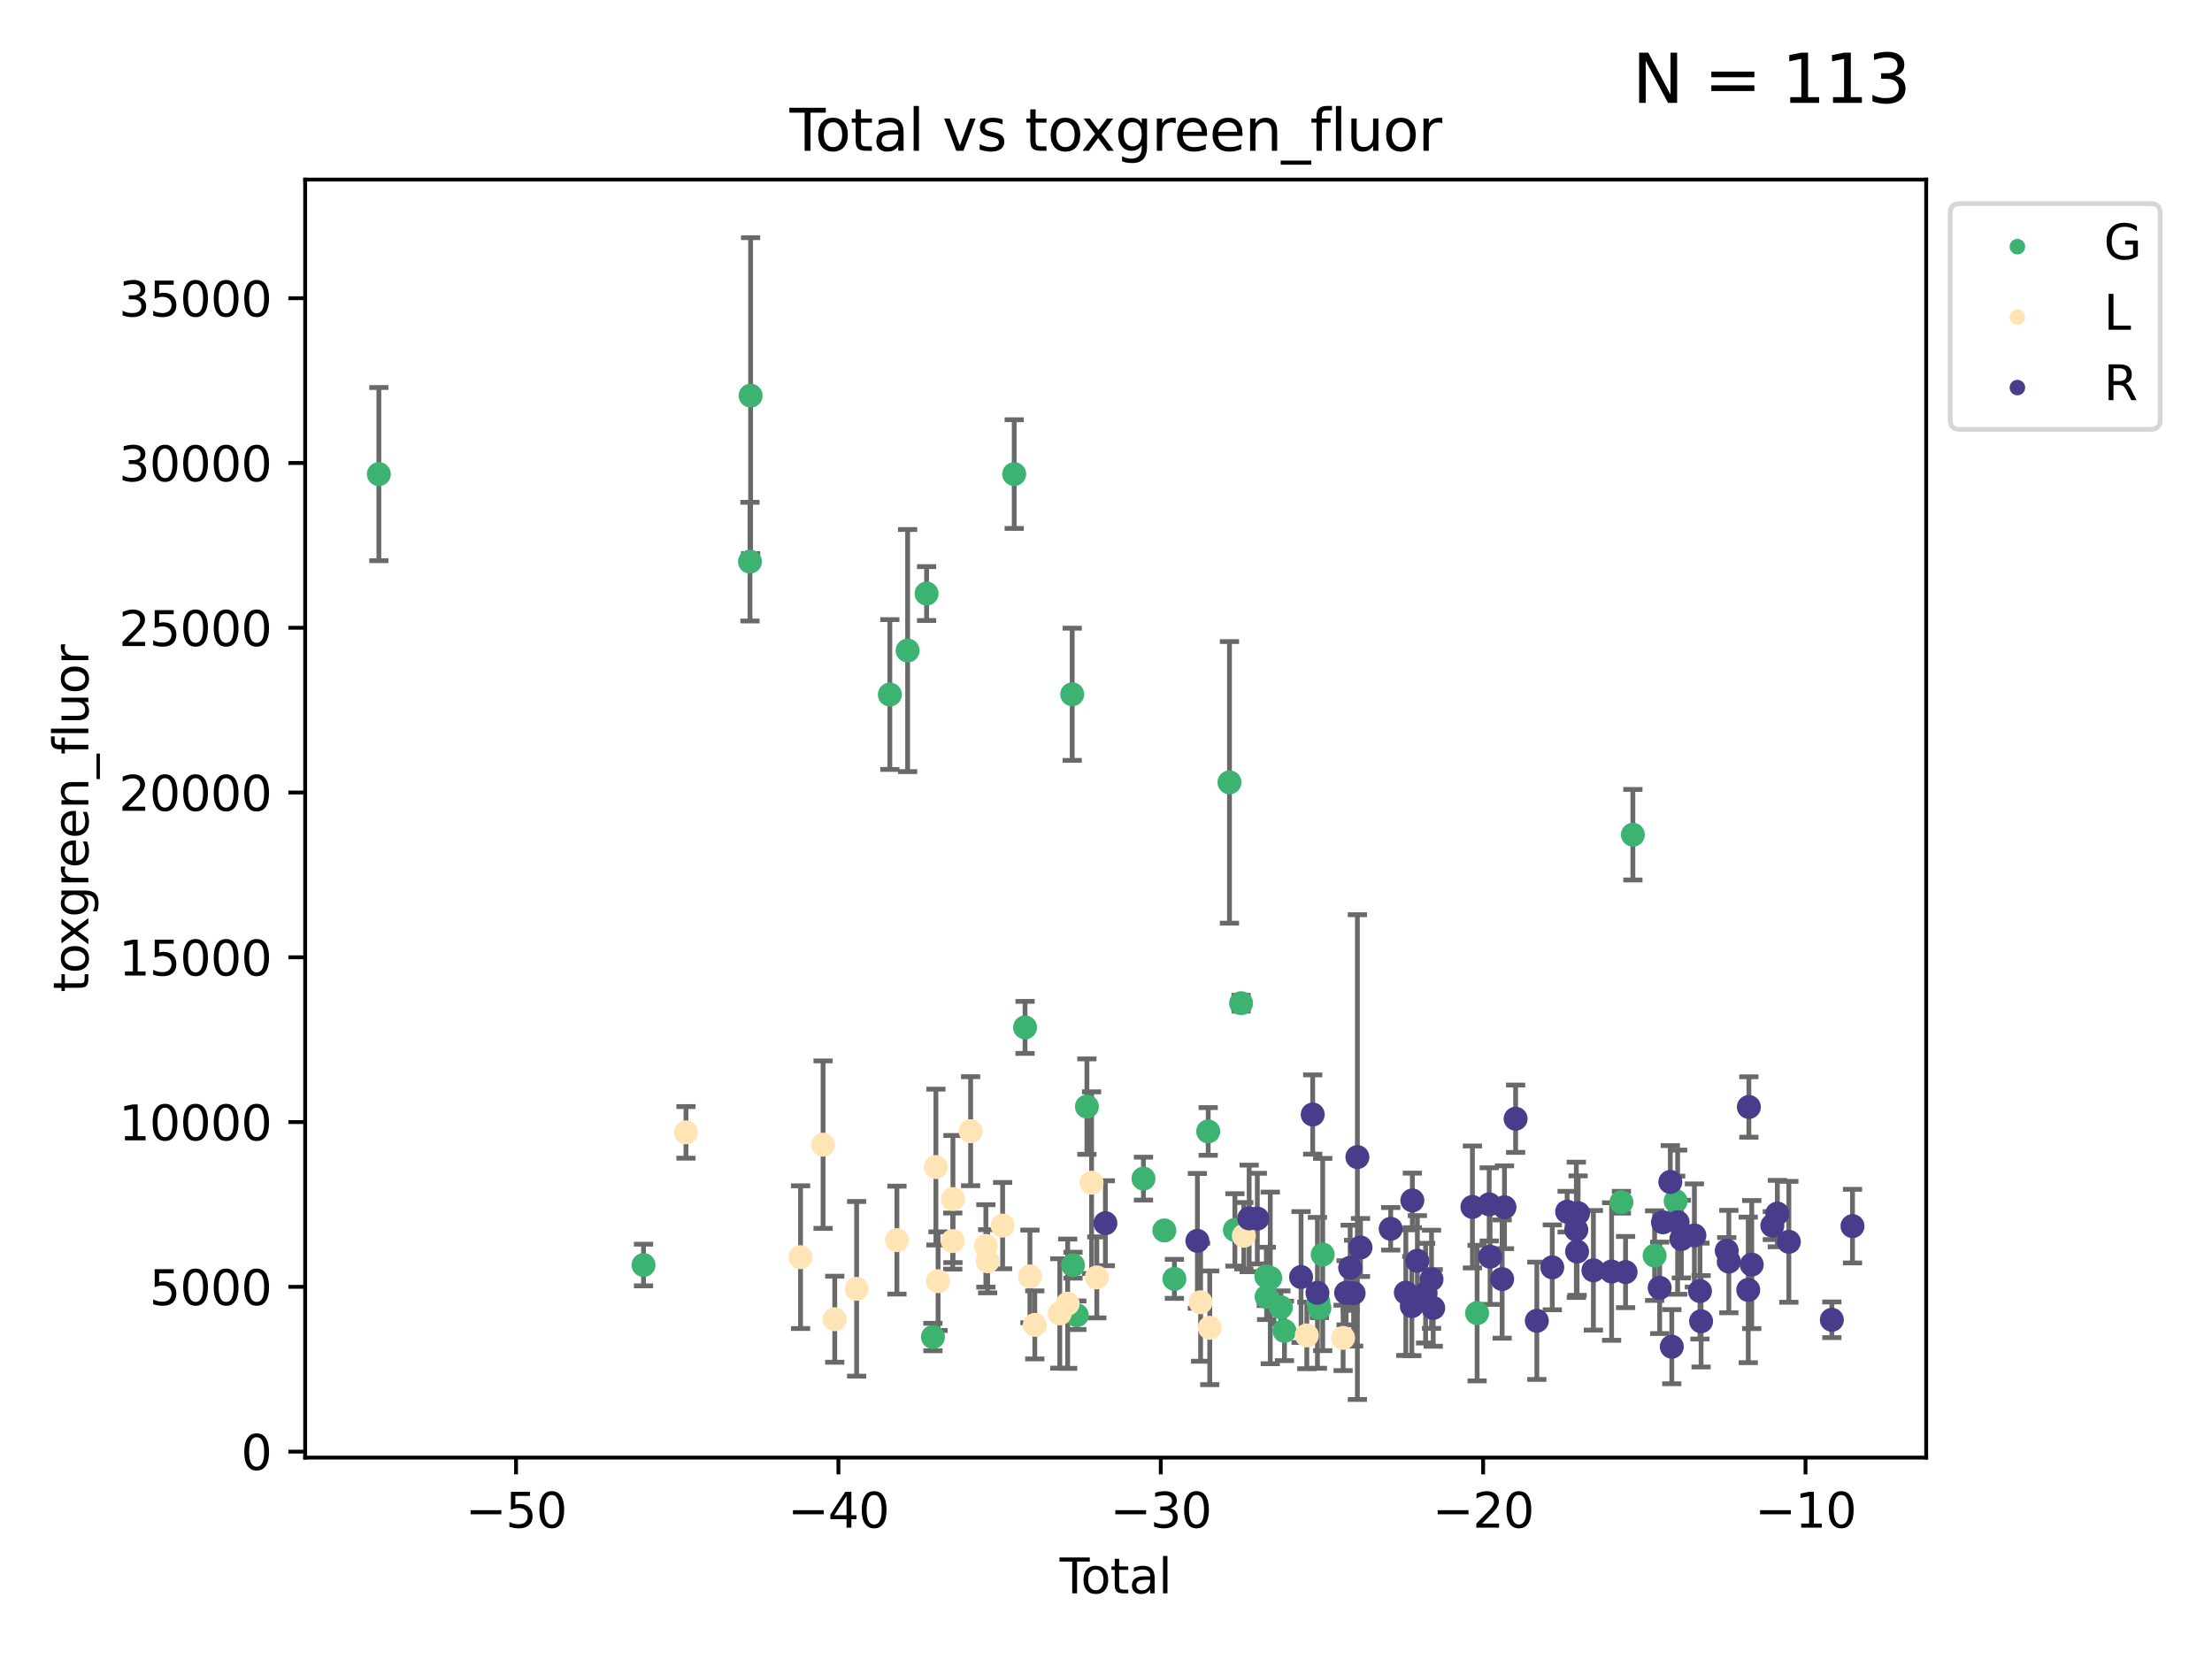 <?xml version="1.0" encoding="utf-8" standalone="no"?>
<!DOCTYPE svg PUBLIC "-//W3C//DTD SVG 1.1//EN"
  "http://www.w3.org/Graphics/SVG/1.1/DTD/svg11.dtd">
<svg xmlns:xlink="http://www.w3.org/1999/xlink" width="460.8pt" height="345.6pt" viewBox="0 0 460.8 345.6" xmlns="http://www.w3.org/2000/svg" version="1.1">
 <defs>
  <style type="text/css">*{stroke-linejoin: round; stroke-linecap: butt}</style>
 </defs>
 <g id="figure_1">
  <g id="patch_1">
   <path d="M 0 345.6 
L 460.8 345.6 
L 460.8 0 
L 0 0 
z
" style="fill: #ffffff"/>
  </g>
  <g id="axes_1">
   <g id="patch_2">
    <path d="M 63.571 303.64 
L 401.26 303.64 
L 401.26 37.411 
L 63.571 37.411 
z
" style="fill: #ffffff"/>
   </g>
   <g id="PathCollection_1">
    <defs>
     <path id="ma32cf4d8b8" d="M 0 1.118 
C 0.297 1.118 0.581 1 0.791 0.791 
C 1 0.581 1.118 0.297 1.118 0 
C 1.118 -0.297 1 -0.581 0.791 -0.791 
C 0.581 -1 0.297 -1.118 0 -1.118 
C -0.297 -1.118 -0.581 -1 -0.791 -0.791 
C -1 -0.581 -1.118 -0.297 -1.118 0 
C -1.118 0.297 -1 0.581 -0.791 0.791 
C -0.581 1 -0.297 1.118 0 1.118 
z
" style="stroke: #3cb371"/>
    </defs>
    <g clip-path="url(#p4f00d9436e)">
     <use xlink:href="#ma32cf4d8b8" x="78.921" y="98.766" style="fill: #3cb371; stroke: #3cb371"/>
     <use xlink:href="#ma32cf4d8b8" x="134.057" y="263.525" style="fill: #3cb371; stroke: #3cb371"/>
     <use xlink:href="#ma32cf4d8b8" x="156.234" y="116.998" style="fill: #3cb371; stroke: #3cb371"/>
     <use xlink:href="#ma32cf4d8b8" x="156.365" y="82.424" style="fill: #3cb371; stroke: #3cb371"/>
     <use xlink:href="#ma32cf4d8b8" x="185.37" y="144.683" style="fill: #3cb371; stroke: #3cb371"/>
     <use xlink:href="#ma32cf4d8b8" x="189.074" y="135.521" style="fill: #3cb371; stroke: #3cb371"/>
     <use xlink:href="#ma32cf4d8b8" x="193.024" y="123.65" style="fill: #3cb371; stroke: #3cb371"/>
     <use xlink:href="#ma32cf4d8b8" x="194.346" y="278.525" style="fill: #3cb371; stroke: #3cb371"/>
     <use xlink:href="#ma32cf4d8b8" x="211.28" y="98.758" style="fill: #3cb371; stroke: #3cb371"/>
     <use xlink:href="#ma32cf4d8b8" x="213.536" y="214.027" style="fill: #3cb371; stroke: #3cb371"/>
     <use xlink:href="#ma32cf4d8b8" x="223.361" y="144.633" style="fill: #3cb371; stroke: #3cb371"/>
     <use xlink:href="#ma32cf4d8b8" x="223.526" y="263.564" style="fill: #3cb371; stroke: #3cb371"/>
     <use xlink:href="#ma32cf4d8b8" x="224.318" y="273.987" style="fill: #3cb371; stroke: #3cb371"/>
     <use xlink:href="#ma32cf4d8b8" x="226.422" y="230.524" style="fill: #3cb371; stroke: #3cb371"/>
     <use xlink:href="#ma32cf4d8b8" x="238.205" y="245.525" style="fill: #3cb371; stroke: #3cb371"/>
     <use xlink:href="#ma32cf4d8b8" x="242.553" y="256.323" style="fill: #3cb371; stroke: #3cb371"/>
     <use xlink:href="#ma32cf4d8b8" x="244.647" y="266.407" style="fill: #3cb371; stroke: #3cb371"/>
     <use xlink:href="#ma32cf4d8b8" x="251.689" y="235.699" style="fill: #3cb371; stroke: #3cb371"/>
     <use xlink:href="#ma32cf4d8b8" x="256.121" y="162.98" style="fill: #3cb371; stroke: #3cb371"/>
     <use xlink:href="#ma32cf4d8b8" x="257.252" y="256.212" style="fill: #3cb371; stroke: #3cb371"/>
     <use xlink:href="#ma32cf4d8b8" x="258.54" y="208.983" style="fill: #3cb371; stroke: #3cb371"/>
     <use xlink:href="#ma32cf4d8b8" x="263.797" y="265.897" style="fill: #3cb371; stroke: #3cb371"/>
     <use xlink:href="#ma32cf4d8b8" x="263.858" y="270.159" style="fill: #3cb371; stroke: #3cb371"/>
     <use xlink:href="#ma32cf4d8b8" x="264.618" y="266.217" style="fill: #3cb371; stroke: #3cb371"/>
     <use xlink:href="#ma32cf4d8b8" x="266.83" y="272.338" style="fill: #3cb371; stroke: #3cb371"/>
     <use xlink:href="#ma32cf4d8b8" x="267.576" y="277.246" style="fill: #3cb371; stroke: #3cb371"/>
     <use xlink:href="#ma32cf4d8b8" x="274.617" y="271.24" style="fill: #3cb371; stroke: #3cb371"/>
     <use xlink:href="#ma32cf4d8b8" x="274.854" y="272.501" style="fill: #3cb371; stroke: #3cb371"/>
     <use xlink:href="#ma32cf4d8b8" x="275.546" y="261.343" style="fill: #3cb371; stroke: #3cb371"/>
     <use xlink:href="#ma32cf4d8b8" x="307.707" y="273.545" style="fill: #3cb371; stroke: #3cb371"/>
     <use xlink:href="#ma32cf4d8b8" x="337.773" y="250.45" style="fill: #3cb371; stroke: #3cb371"/>
     <use xlink:href="#ma32cf4d8b8" x="340.16" y="173.884" style="fill: #3cb371; stroke: #3cb371"/>
     <use xlink:href="#ma32cf4d8b8" x="344.69" y="261.57" style="fill: #3cb371; stroke: #3cb371"/>
     <use xlink:href="#ma32cf4d8b8" x="349.074" y="250.223" style="fill: #3cb371; stroke: #3cb371"/>
    </g>
   </g>
   <g id="PathCollection_2">
    <defs>
     <path id="medfeb42a02" d="M 0 1.118 
C 0.297 1.118 0.581 1 0.791 0.791 
C 1 0.581 1.118 0.297 1.118 0 
C 1.118 -0.297 1 -0.581 0.791 -0.791 
C 0.581 -1 0.297 -1.118 0 -1.118 
C -0.297 -1.118 -0.581 -1 -0.791 -0.791 
C -1 -0.581 -1.118 -0.297 -1.118 0 
C -1.118 0.297 -1 0.581 -0.791 0.791 
C -0.581 1 -0.297 1.118 0 1.118 
z
" style="stroke: #ffe4b5"/>
    </defs>
    <g clip-path="url(#p4f00d9436e)">
     <use xlink:href="#medfeb42a02" x="142.903" y="235.893" style="fill: #ffe4b5; stroke: #ffe4b5"/>
     <use xlink:href="#medfeb42a02" x="166.768" y="261.891" style="fill: #ffe4b5; stroke: #ffe4b5"/>
     <use xlink:href="#medfeb42a02" x="171.463" y="238.451" style="fill: #ffe4b5; stroke: #ffe4b5"/>
     <use xlink:href="#medfeb42a02" x="173.898" y="274.821" style="fill: #ffe4b5; stroke: #ffe4b5"/>
     <use xlink:href="#medfeb42a02" x="178.451" y="268.485" style="fill: #ffe4b5; stroke: #ffe4b5"/>
     <use xlink:href="#medfeb42a02" x="186.846" y="258.339" style="fill: #ffe4b5; stroke: #ffe4b5"/>
     <use xlink:href="#medfeb42a02" x="194.965" y="243.121" style="fill: #ffe4b5; stroke: #ffe4b5"/>
     <use xlink:href="#medfeb42a02" x="195.416" y="266.892" style="fill: #ffe4b5; stroke: #ffe4b5"/>
     <use xlink:href="#medfeb42a02" x="198.479" y="258.537" style="fill: #ffe4b5; stroke: #ffe4b5"/>
     <use xlink:href="#medfeb42a02" x="198.515" y="249.782" style="fill: #ffe4b5; stroke: #ffe4b5"/>
     <use xlink:href="#medfeb42a02" x="202.197" y="235.653" style="fill: #ffe4b5; stroke: #ffe4b5"/>
     <use xlink:href="#medfeb42a02" x="205.376" y="259.547" style="fill: #ffe4b5; stroke: #ffe4b5"/>
     <use xlink:href="#medfeb42a02" x="205.744" y="262.743" style="fill: #ffe4b5; stroke: #ffe4b5"/>
     <use xlink:href="#medfeb42a02" x="208.863" y="255.319" style="fill: #ffe4b5; stroke: #ffe4b5"/>
     <use xlink:href="#medfeb42a02" x="214.555" y="265.904" style="fill: #ffe4b5; stroke: #ffe4b5"/>
     <use xlink:href="#medfeb42a02" x="215.569" y="276.001" style="fill: #ffe4b5; stroke: #ffe4b5"/>
     <use xlink:href="#medfeb42a02" x="220.771" y="273.614" style="fill: #ffe4b5; stroke: #ffe4b5"/>
     <use xlink:href="#medfeb42a02" x="222.416" y="271.587" style="fill: #ffe4b5; stroke: #ffe4b5"/>
     <use xlink:href="#medfeb42a02" x="227.396" y="246.374" style="fill: #ffe4b5; stroke: #ffe4b5"/>
     <use xlink:href="#medfeb42a02" x="228.487" y="266.102" style="fill: #ffe4b5; stroke: #ffe4b5"/>
     <use xlink:href="#medfeb42a02" x="250.106" y="271.282" style="fill: #ffe4b5; stroke: #ffe4b5"/>
     <use xlink:href="#medfeb42a02" x="252.014" y="276.604" style="fill: #ffe4b5; stroke: #ffe4b5"/>
     <use xlink:href="#medfeb42a02" x="259.115" y="257.428" style="fill: #ffe4b5; stroke: #ffe4b5"/>
     <use xlink:href="#medfeb42a02" x="272.231" y="278.192" style="fill: #ffe4b5; stroke: #ffe4b5"/>
     <use xlink:href="#medfeb42a02" x="279.798" y="278.71" style="fill: #ffe4b5; stroke: #ffe4b5"/>
    </g>
   </g>
   <g id="PathCollection_3">
    <defs>
     <path id="m590ba2971e" d="M 0 1.118 
C 0.297 1.118 0.581 1 0.791 0.791 
C 1 0.581 1.118 0.297 1.118 0 
C 1.118 -0.297 1 -0.581 0.791 -0.791 
C 0.581 -1 0.297 -1.118 0 -1.118 
C -0.297 -1.118 -0.581 -1 -0.791 -0.791 
C -1 -0.581 -1.118 -0.297 -1.118 0 
C -1.118 0.297 -1 0.581 -0.791 0.791 
C -0.581 1 -0.297 1.118 0 1.118 
z
" style="stroke: #483d8b"/>
    </defs>
    <g clip-path="url(#p4f00d9436e)">
     <use xlink:href="#m590ba2971e" x="230.273" y="254.815" style="fill: #483d8b; stroke: #483d8b"/>
     <use xlink:href="#m590ba2971e" x="249.439" y="258.494" style="fill: #483d8b; stroke: #483d8b"/>
     <use xlink:href="#m590ba2971e" x="260.224" y="253.816" style="fill: #483d8b; stroke: #483d8b"/>
     <use xlink:href="#m590ba2971e" x="261.926" y="253.855" style="fill: #483d8b; stroke: #483d8b"/>
     <use xlink:href="#m590ba2971e" x="271.034" y="266.03" style="fill: #483d8b; stroke: #483d8b"/>
     <use xlink:href="#m590ba2971e" x="273.459" y="232.173" style="fill: #483d8b; stroke: #483d8b"/>
     <use xlink:href="#m590ba2971e" x="274.446" y="269.317" style="fill: #483d8b; stroke: #483d8b"/>
     <use xlink:href="#m590ba2971e" x="280.421" y="269.307" style="fill: #483d8b; stroke: #483d8b"/>
     <use xlink:href="#m590ba2971e" x="281.268" y="264.1" style="fill: #483d8b; stroke: #483d8b"/>
     <use xlink:href="#m590ba2971e" x="281.982" y="269.397" style="fill: #483d8b; stroke: #483d8b"/>
     <use xlink:href="#m590ba2971e" x="282.769" y="241.043" style="fill: #483d8b; stroke: #483d8b"/>
     <use xlink:href="#m590ba2971e" x="283.417" y="259.871" style="fill: #483d8b; stroke: #483d8b"/>
     <use xlink:href="#m590ba2971e" x="289.708" y="255.983" style="fill: #483d8b; stroke: #483d8b"/>
     <use xlink:href="#m590ba2971e" x="292.863" y="269.28" style="fill: #483d8b; stroke: #483d8b"/>
     <use xlink:href="#m590ba2971e" x="294.109" y="272.085" style="fill: #483d8b; stroke: #483d8b"/>
     <use xlink:href="#m590ba2971e" x="294.219" y="250.067" style="fill: #483d8b; stroke: #483d8b"/>
     <use xlink:href="#m590ba2971e" x="295.263" y="262.636" style="fill: #483d8b; stroke: #483d8b"/>
     <use xlink:href="#m590ba2971e" x="296.981" y="269.391" style="fill: #483d8b; stroke: #483d8b"/>
     <use xlink:href="#m590ba2971e" x="298.213" y="266.496" style="fill: #483d8b; stroke: #483d8b"/>
     <use xlink:href="#m590ba2971e" x="298.566" y="272.468" style="fill: #483d8b; stroke: #483d8b"/>
     <use xlink:href="#m590ba2971e" x="306.73" y="251.426" style="fill: #483d8b; stroke: #483d8b"/>
     <use xlink:href="#m590ba2971e" x="310.228" y="250.888" style="fill: #483d8b; stroke: #483d8b"/>
     <use xlink:href="#m590ba2971e" x="310.411" y="261.799" style="fill: #483d8b; stroke: #483d8b"/>
     <use xlink:href="#m590ba2971e" x="312.925" y="266.45" style="fill: #483d8b; stroke: #483d8b"/>
     <use xlink:href="#m590ba2971e" x="313.412" y="251.489" style="fill: #483d8b; stroke: #483d8b"/>
     <use xlink:href="#m590ba2971e" x="315.73" y="233.05" style="fill: #483d8b; stroke: #483d8b"/>
     <use xlink:href="#m590ba2971e" x="320.15" y="275.143" style="fill: #483d8b; stroke: #483d8b"/>
     <use xlink:href="#m590ba2971e" x="323.366" y="264.009" style="fill: #483d8b; stroke: #483d8b"/>
     <use xlink:href="#m590ba2971e" x="326.464" y="252.415" style="fill: #483d8b; stroke: #483d8b"/>
     <use xlink:href="#m590ba2971e" x="328.379" y="256.195" style="fill: #483d8b; stroke: #483d8b"/>
     <use xlink:href="#m590ba2971e" x="328.538" y="260.721" style="fill: #483d8b; stroke: #483d8b"/>
     <use xlink:href="#m590ba2971e" x="328.746" y="252.72" style="fill: #483d8b; stroke: #483d8b"/>
     <use xlink:href="#m590ba2971e" x="331.935" y="264.628" style="fill: #483d8b; stroke: #483d8b"/>
     <use xlink:href="#m590ba2971e" x="335.727" y="264.882" style="fill: #483d8b; stroke: #483d8b"/>
     <use xlink:href="#m590ba2971e" x="338.636" y="264.994" style="fill: #483d8b; stroke: #483d8b"/>
     <use xlink:href="#m590ba2971e" x="345.741" y="268.28" style="fill: #483d8b; stroke: #483d8b"/>
     <use xlink:href="#m590ba2971e" x="346.423" y="254.631" style="fill: #483d8b; stroke: #483d8b"/>
     <use xlink:href="#m590ba2971e" x="347.957" y="246.219" style="fill: #483d8b; stroke: #483d8b"/>
     <use xlink:href="#m590ba2971e" x="348.265" y="280.54" style="fill: #483d8b; stroke: #483d8b"/>
     <use xlink:href="#m590ba2971e" x="349.481" y="254.602" style="fill: #483d8b; stroke: #483d8b"/>
     <use xlink:href="#m590ba2971e" x="350.253" y="258.119" style="fill: #483d8b; stroke: #483d8b"/>
     <use xlink:href="#m590ba2971e" x="352.973" y="257.365" style="fill: #483d8b; stroke: #483d8b"/>
     <use xlink:href="#m590ba2971e" x="354.134" y="268.956" style="fill: #483d8b; stroke: #483d8b"/>
     <use xlink:href="#m590ba2971e" x="354.367" y="275.243" style="fill: #483d8b; stroke: #483d8b"/>
     <use xlink:href="#m590ba2971e" x="359.714" y="260.54" style="fill: #483d8b; stroke: #483d8b"/>
     <use xlink:href="#m590ba2971e" x="360.148" y="262.809" style="fill: #483d8b; stroke: #483d8b"/>
     <use xlink:href="#m590ba2971e" x="364.193" y="268.711" style="fill: #483d8b; stroke: #483d8b"/>
     <use xlink:href="#m590ba2971e" x="364.322" y="230.605" style="fill: #483d8b; stroke: #483d8b"/>
     <use xlink:href="#m590ba2971e" x="364.921" y="263.435" style="fill: #483d8b; stroke: #483d8b"/>
     <use xlink:href="#m590ba2971e" x="369.212" y="255.312" style="fill: #483d8b; stroke: #483d8b"/>
     <use xlink:href="#m590ba2971e" x="370.253" y="252.806" style="fill: #483d8b; stroke: #483d8b"/>
     <use xlink:href="#m590ba2971e" x="372.649" y="258.69" style="fill: #483d8b; stroke: #483d8b"/>
     <use xlink:href="#m590ba2971e" x="381.607" y="274.934" style="fill: #483d8b; stroke: #483d8b"/>
     <use xlink:href="#m590ba2971e" x="385.911" y="255.424" style="fill: #483d8b; stroke: #483d8b"/>
    </g>
   </g>
   <g id="matplotlib.axis_1">
    <g id="xtick_1">
     <g id="line2d_1">
      <defs>
       <path id="m52ef7738f0" d="M 0 0 
L 0 3.5 
" style="stroke: #000000; stroke-width: 0.8"/>
      </defs>
      <g>
       <use xlink:href="#m52ef7738f0" x="107.501" y="303.64" style="stroke: #000000; stroke-width: 0.8"/>
      </g>
     </g>
     <g id="text_1">
      <!-- −50 -->
      <g transform="translate(96.948 318.238) scale(0.1 -0.1)">
       <defs>
        <path id="DejaVuSans-2212" d="M 678 2272 
L 4684 2272 
L 4684 1741 
L 678 1741 
L 678 2272 
z
" transform="scale(0.016)"/>
        <path id="DejaVuSans-35" d="M 691 4666 
L 3169 4666 
L 3169 4134 
L 1269 4134 
L 1269 2991 
Q 1406 3038 1543 3061 
Q 1681 3084 1819 3084 
Q 2600 3084 3056 2656 
Q 3513 2228 3513 1497 
Q 3513 744 3044 326 
Q 2575 -91 1722 -91 
Q 1428 -91 1123 -41 
Q 819 9 494 109 
L 494 744 
Q 775 591 1075 516 
Q 1375 441 1709 441 
Q 2250 441 2565 725 
Q 2881 1009 2881 1497 
Q 2881 1984 2565 2268 
Q 2250 2553 1709 2553 
Q 1456 2553 1204 2497 
Q 953 2441 691 2322 
L 691 4666 
z
" transform="scale(0.016)"/>
        <path id="DejaVuSans-30" d="M 2034 4250 
Q 1547 4250 1301 3770 
Q 1056 3291 1056 2328 
Q 1056 1369 1301 889 
Q 1547 409 2034 409 
Q 2525 409 2770 889 
Q 3016 1369 3016 2328 
Q 3016 3291 2770 3770 
Q 2525 4250 2034 4250 
z
M 2034 4750 
Q 2819 4750 3233 4129 
Q 3647 3509 3647 2328 
Q 3647 1150 3233 529 
Q 2819 -91 2034 -91 
Q 1250 -91 836 529 
Q 422 1150 422 2328 
Q 422 3509 836 4129 
Q 1250 4750 2034 4750 
z
" transform="scale(0.016)"/>
       </defs>
       <use xlink:href="#DejaVuSans-2212"/>
       <use xlink:href="#DejaVuSans-35" x="83.789"/>
       <use xlink:href="#DejaVuSans-30" x="147.412"/>
      </g>
     </g>
    </g>
    <g id="xtick_2">
     <g id="line2d_2">
      <g>
       <use xlink:href="#m52ef7738f0" x="174.656" y="303.64" style="stroke: #000000; stroke-width: 0.8"/>
      </g>
     </g>
     <g id="text_2">
      <!-- −40 -->
      <g transform="translate(164.103 318.238) scale(0.1 -0.1)">
       <defs>
        <path id="DejaVuSans-34" d="M 2419 4116 
L 825 1625 
L 2419 1625 
L 2419 4116 
z
M 2253 4666 
L 3047 4666 
L 3047 1625 
L 3713 1625 
L 3713 1100 
L 3047 1100 
L 3047 0 
L 2419 0 
L 2419 1100 
L 313 1100 
L 313 1709 
L 2253 4666 
z
" transform="scale(0.016)"/>
       </defs>
       <use xlink:href="#DejaVuSans-2212"/>
       <use xlink:href="#DejaVuSans-34" x="83.789"/>
       <use xlink:href="#DejaVuSans-30" x="147.412"/>
      </g>
     </g>
    </g>
    <g id="xtick_3">
     <g id="line2d_3">
      <g>
       <use xlink:href="#m52ef7738f0" x="241.811" y="303.64" style="stroke: #000000; stroke-width: 0.8"/>
      </g>
     </g>
     <g id="text_3">
      <!-- −30 -->
      <g transform="translate(231.258 318.238) scale(0.1 -0.1)">
       <defs>
        <path id="DejaVuSans-33" d="M 2597 2516 
Q 3050 2419 3304 2112 
Q 3559 1806 3559 1356 
Q 3559 666 3084 287 
Q 2609 -91 1734 -91 
Q 1441 -91 1130 -33 
Q 819 25 488 141 
L 488 750 
Q 750 597 1062 519 
Q 1375 441 1716 441 
Q 2309 441 2620 675 
Q 2931 909 2931 1356 
Q 2931 1769 2642 2001 
Q 2353 2234 1838 2234 
L 1294 2234 
L 1294 2753 
L 1863 2753 
Q 2328 2753 2575 2939 
Q 2822 3125 2822 3475 
Q 2822 3834 2567 4026 
Q 2313 4219 1838 4219 
Q 1578 4219 1281 4162 
Q 984 4106 628 3988 
L 628 4550 
Q 988 4650 1302 4700 
Q 1616 4750 1894 4750 
Q 2613 4750 3031 4423 
Q 3450 4097 3450 3541 
Q 3450 3153 3228 2886 
Q 3006 2619 2597 2516 
z
" transform="scale(0.016)"/>
       </defs>
       <use xlink:href="#DejaVuSans-2212"/>
       <use xlink:href="#DejaVuSans-33" x="83.789"/>
       <use xlink:href="#DejaVuSans-30" x="147.412"/>
      </g>
     </g>
    </g>
    <g id="xtick_4">
     <g id="line2d_4">
      <g>
       <use xlink:href="#m52ef7738f0" x="308.966" y="303.64" style="stroke: #000000; stroke-width: 0.8"/>
      </g>
     </g>
     <g id="text_4">
      <!-- −20 -->
      <g transform="translate(298.414 318.238) scale(0.1 -0.1)">
       <defs>
        <path id="DejaVuSans-32" d="M 1228 531 
L 3431 531 
L 3431 0 
L 469 0 
L 469 531 
Q 828 903 1448 1529 
Q 2069 2156 2228 2338 
Q 2531 2678 2651 2914 
Q 2772 3150 2772 3378 
Q 2772 3750 2511 3984 
Q 2250 4219 1831 4219 
Q 1534 4219 1204 4116 
Q 875 4013 500 3803 
L 500 4441 
Q 881 4594 1212 4672 
Q 1544 4750 1819 4750 
Q 2544 4750 2975 4387 
Q 3406 4025 3406 3419 
Q 3406 3131 3298 2873 
Q 3191 2616 2906 2266 
Q 2828 2175 2409 1742 
Q 1991 1309 1228 531 
z
" transform="scale(0.016)"/>
       </defs>
       <use xlink:href="#DejaVuSans-2212"/>
       <use xlink:href="#DejaVuSans-32" x="83.789"/>
       <use xlink:href="#DejaVuSans-30" x="147.412"/>
      </g>
     </g>
    </g>
    <g id="xtick_5">
     <g id="line2d_5">
      <g>
       <use xlink:href="#m52ef7738f0" x="376.121" y="303.64" style="stroke: #000000; stroke-width: 0.8"/>
      </g>
     </g>
     <g id="text_5">
      <!-- −10 -->
      <g transform="translate(365.569 318.238) scale(0.1 -0.1)">
       <defs>
        <path id="DejaVuSans-31" d="M 794 531 
L 1825 531 
L 1825 4091 
L 703 3866 
L 703 4441 
L 1819 4666 
L 2450 4666 
L 2450 531 
L 3481 531 
L 3481 0 
L 794 0 
L 794 531 
z
" transform="scale(0.016)"/>
       </defs>
       <use xlink:href="#DejaVuSans-2212"/>
       <use xlink:href="#DejaVuSans-31" x="83.789"/>
       <use xlink:href="#DejaVuSans-30" x="147.412"/>
      </g>
     </g>
    </g>
    <g id="text_6">
     <!-- Total -->
     <g transform="translate(220.739 331.917) scale(0.1 -0.1)">
      <defs>
       <path id="DejaVuSans-54" d="M -19 4666 
L 3928 4666 
L 3928 4134 
L 2272 4134 
L 2272 0 
L 1638 0 
L 1638 4134 
L -19 4134 
L -19 4666 
z
" transform="scale(0.016)"/>
       <path id="DejaVuSans-6f" d="M 1959 3097 
Q 1497 3097 1228 2736 
Q 959 2375 959 1747 
Q 959 1119 1226 758 
Q 1494 397 1959 397 
Q 2419 397 2687 759 
Q 2956 1122 2956 1747 
Q 2956 2369 2687 2733 
Q 2419 3097 1959 3097 
z
M 1959 3584 
Q 2709 3584 3137 3096 
Q 3566 2609 3566 1747 
Q 3566 888 3137 398 
Q 2709 -91 1959 -91 
Q 1206 -91 779 398 
Q 353 888 353 1747 
Q 353 2609 779 3096 
Q 1206 3584 1959 3584 
z
" transform="scale(0.016)"/>
       <path id="DejaVuSans-74" d="M 1172 4494 
L 1172 3500 
L 2356 3500 
L 2356 3053 
L 1172 3053 
L 1172 1153 
Q 1172 725 1289 603 
Q 1406 481 1766 481 
L 2356 481 
L 2356 0 
L 1766 0 
Q 1100 0 847 248 
Q 594 497 594 1153 
L 594 3053 
L 172 3053 
L 172 3500 
L 594 3500 
L 594 4494 
L 1172 4494 
z
" transform="scale(0.016)"/>
       <path id="DejaVuSans-61" d="M 2194 1759 
Q 1497 1759 1228 1600 
Q 959 1441 959 1056 
Q 959 750 1161 570 
Q 1363 391 1709 391 
Q 2188 391 2477 730 
Q 2766 1069 2766 1631 
L 2766 1759 
L 2194 1759 
z
M 3341 1997 
L 3341 0 
L 2766 0 
L 2766 531 
Q 2569 213 2275 61 
Q 1981 -91 1556 -91 
Q 1019 -91 701 211 
Q 384 513 384 1019 
Q 384 1609 779 1909 
Q 1175 2209 1959 2209 
L 2766 2209 
L 2766 2266 
Q 2766 2663 2505 2880 
Q 2244 3097 1772 3097 
Q 1472 3097 1187 3025 
Q 903 2953 641 2809 
L 641 3341 
Q 956 3463 1253 3523 
Q 1550 3584 1831 3584 
Q 2591 3584 2966 3190 
Q 3341 2797 3341 1997 
z
" transform="scale(0.016)"/>
       <path id="DejaVuSans-6c" d="M 603 4863 
L 1178 4863 
L 1178 0 
L 603 0 
L 603 4863 
z
" transform="scale(0.016)"/>
      </defs>
      <use xlink:href="#DejaVuSans-54"/>
      <use xlink:href="#DejaVuSans-6f" x="44.084"/>
      <use xlink:href="#DejaVuSans-74" x="105.266"/>
      <use xlink:href="#DejaVuSans-61" x="144.475"/>
      <use xlink:href="#DejaVuSans-6c" x="205.754"/>
     </g>
    </g>
   </g>
   <g id="matplotlib.axis_2">
    <g id="ytick_1">
     <g id="line2d_6">
      <defs>
       <path id="m35e0c38c0f" d="M 0 0 
L -3.5 0 
" style="stroke: #000000; stroke-width: 0.8"/>
      </defs>
      <g>
       <use xlink:href="#m35e0c38c0f" x="63.571" y="302.397" style="stroke: #000000; stroke-width: 0.8"/>
      </g>
     </g>
     <g id="text_7">
      <!-- 0 -->
      <g transform="translate(50.209 306.196) scale(0.1 -0.1)">
       <use xlink:href="#DejaVuSans-30"/>
      </g>
     </g>
    </g>
    <g id="ytick_2">
     <g id="line2d_7">
      <g>
       <use xlink:href="#m35e0c38c0f" x="63.571" y="268.072" style="stroke: #000000; stroke-width: 0.8"/>
      </g>
     </g>
     <g id="text_8">
      <!-- 5000 -->
      <g transform="translate(31.121 271.872) scale(0.1 -0.1)">
       <use xlink:href="#DejaVuSans-35"/>
       <use xlink:href="#DejaVuSans-30" x="63.623"/>
       <use xlink:href="#DejaVuSans-30" x="127.246"/>
       <use xlink:href="#DejaVuSans-30" x="190.869"/>
      </g>
     </g>
    </g>
    <g id="ytick_3">
     <g id="line2d_8">
      <g>
       <use xlink:href="#m35e0c38c0f" x="63.571" y="233.748" style="stroke: #000000; stroke-width: 0.8"/>
      </g>
     </g>
     <g id="text_9">
      <!-- 10000 -->
      <g transform="translate(24.759 237.547) scale(0.1 -0.1)">
       <use xlink:href="#DejaVuSans-31"/>
       <use xlink:href="#DejaVuSans-30" x="63.623"/>
       <use xlink:href="#DejaVuSans-30" x="127.246"/>
       <use xlink:href="#DejaVuSans-30" x="190.869"/>
       <use xlink:href="#DejaVuSans-30" x="254.492"/>
      </g>
     </g>
    </g>
    <g id="ytick_4">
     <g id="line2d_9">
      <g>
       <use xlink:href="#m35e0c38c0f" x="63.571" y="199.423" style="stroke: #000000; stroke-width: 0.8"/>
      </g>
     </g>
     <g id="text_10">
      <!-- 15000 -->
      <g transform="translate(24.759 203.222) scale(0.1 -0.1)">
       <use xlink:href="#DejaVuSans-31"/>
       <use xlink:href="#DejaVuSans-35" x="63.623"/>
       <use xlink:href="#DejaVuSans-30" x="127.246"/>
       <use xlink:href="#DejaVuSans-30" x="190.869"/>
       <use xlink:href="#DejaVuSans-30" x="254.492"/>
      </g>
     </g>
    </g>
    <g id="ytick_5">
     <g id="line2d_10">
      <g>
       <use xlink:href="#m35e0c38c0f" x="63.571" y="165.098" style="stroke: #000000; stroke-width: 0.8"/>
      </g>
     </g>
     <g id="text_11">
      <!-- 20000 -->
      <g transform="translate(24.759 168.898) scale(0.1 -0.1)">
       <use xlink:href="#DejaVuSans-32"/>
       <use xlink:href="#DejaVuSans-30" x="63.623"/>
       <use xlink:href="#DejaVuSans-30" x="127.246"/>
       <use xlink:href="#DejaVuSans-30" x="190.869"/>
       <use xlink:href="#DejaVuSans-30" x="254.492"/>
      </g>
     </g>
    </g>
    <g id="ytick_6">
     <g id="line2d_11">
      <g>
       <use xlink:href="#m35e0c38c0f" x="63.571" y="130.774" style="stroke: #000000; stroke-width: 0.8"/>
      </g>
     </g>
     <g id="text_12">
      <!-- 25000 -->
      <g transform="translate(24.759 134.573) scale(0.1 -0.1)">
       <use xlink:href="#DejaVuSans-32"/>
       <use xlink:href="#DejaVuSans-35" x="63.623"/>
       <use xlink:href="#DejaVuSans-30" x="127.246"/>
       <use xlink:href="#DejaVuSans-30" x="190.869"/>
       <use xlink:href="#DejaVuSans-30" x="254.492"/>
      </g>
     </g>
    </g>
    <g id="ytick_7">
     <g id="line2d_12">
      <g>
       <use xlink:href="#m35e0c38c0f" x="63.571" y="96.449" style="stroke: #000000; stroke-width: 0.8"/>
      </g>
     </g>
     <g id="text_13">
      <!-- 30000 -->
      <g transform="translate(24.759 100.248) scale(0.1 -0.1)">
       <use xlink:href="#DejaVuSans-33"/>
       <use xlink:href="#DejaVuSans-30" x="63.623"/>
       <use xlink:href="#DejaVuSans-30" x="127.246"/>
       <use xlink:href="#DejaVuSans-30" x="190.869"/>
       <use xlink:href="#DejaVuSans-30" x="254.492"/>
      </g>
     </g>
    </g>
    <g id="ytick_8">
     <g id="line2d_13">
      <g>
       <use xlink:href="#m35e0c38c0f" x="63.571" y="62.124" style="stroke: #000000; stroke-width: 0.8"/>
      </g>
     </g>
     <g id="text_14">
      <!-- 35000 -->
      <g transform="translate(24.759 65.923) scale(0.1 -0.1)">
       <use xlink:href="#DejaVuSans-33"/>
       <use xlink:href="#DejaVuSans-35" x="63.623"/>
       <use xlink:href="#DejaVuSans-30" x="127.246"/>
       <use xlink:href="#DejaVuSans-30" x="190.869"/>
       <use xlink:href="#DejaVuSans-30" x="254.492"/>
      </g>
     </g>
    </g>
    <g id="text_15">
     <!-- toxgreen_fluor -->
     <g transform="translate(18.401 206.72) rotate(-90) scale(0.1 -0.1)">
      <defs>
       <path id="DejaVuSans-78" d="M 3513 3500 
L 2247 1797 
L 3578 0 
L 2900 0 
L 1881 1375 
L 863 0 
L 184 0 
L 1544 1831 
L 300 3500 
L 978 3500 
L 1906 2253 
L 2834 3500 
L 3513 3500 
z
" transform="scale(0.016)"/>
       <path id="DejaVuSans-67" d="M 2906 1791 
Q 2906 2416 2648 2759 
Q 2391 3103 1925 3103 
Q 1463 3103 1205 2759 
Q 947 2416 947 1791 
Q 947 1169 1205 825 
Q 1463 481 1925 481 
Q 2391 481 2648 825 
Q 2906 1169 2906 1791 
z
M 3481 434 
Q 3481 -459 3084 -895 
Q 2688 -1331 1869 -1331 
Q 1566 -1331 1297 -1286 
Q 1028 -1241 775 -1147 
L 775 -588 
Q 1028 -725 1275 -790 
Q 1522 -856 1778 -856 
Q 2344 -856 2625 -561 
Q 2906 -266 2906 331 
L 2906 616 
Q 2728 306 2450 153 
Q 2172 0 1784 0 
Q 1141 0 747 490 
Q 353 981 353 1791 
Q 353 2603 747 3093 
Q 1141 3584 1784 3584 
Q 2172 3584 2450 3431 
Q 2728 3278 2906 2969 
L 2906 3500 
L 3481 3500 
L 3481 434 
z
" transform="scale(0.016)"/>
       <path id="DejaVuSans-72" d="M 2631 2963 
Q 2534 3019 2420 3045 
Q 2306 3072 2169 3072 
Q 1681 3072 1420 2755 
Q 1159 2438 1159 1844 
L 1159 0 
L 581 0 
L 581 3500 
L 1159 3500 
L 1159 2956 
Q 1341 3275 1631 3429 
Q 1922 3584 2338 3584 
Q 2397 3584 2469 3576 
Q 2541 3569 2628 3553 
L 2631 2963 
z
" transform="scale(0.016)"/>
       <path id="DejaVuSans-65" d="M 3597 1894 
L 3597 1613 
L 953 1613 
Q 991 1019 1311 708 
Q 1631 397 2203 397 
Q 2534 397 2845 478 
Q 3156 559 3463 722 
L 3463 178 
Q 3153 47 2828 -22 
Q 2503 -91 2169 -91 
Q 1331 -91 842 396 
Q 353 884 353 1716 
Q 353 2575 817 3079 
Q 1281 3584 2069 3584 
Q 2775 3584 3186 3129 
Q 3597 2675 3597 1894 
z
M 3022 2063 
Q 3016 2534 2758 2815 
Q 2500 3097 2075 3097 
Q 1594 3097 1305 2825 
Q 1016 2553 972 2059 
L 3022 2063 
z
" transform="scale(0.016)"/>
       <path id="DejaVuSans-6e" d="M 3513 2113 
L 3513 0 
L 2938 0 
L 2938 2094 
Q 2938 2591 2744 2837 
Q 2550 3084 2163 3084 
Q 1697 3084 1428 2787 
Q 1159 2491 1159 1978 
L 1159 0 
L 581 0 
L 581 3500 
L 1159 3500 
L 1159 2956 
Q 1366 3272 1645 3428 
Q 1925 3584 2291 3584 
Q 2894 3584 3203 3211 
Q 3513 2838 3513 2113 
z
" transform="scale(0.016)"/>
       <path id="DejaVuSans-5f" d="M 3263 -1063 
L 3263 -1509 
L -63 -1509 
L -63 -1063 
L 3263 -1063 
z
" transform="scale(0.016)"/>
       <path id="DejaVuSans-66" d="M 2375 4863 
L 2375 4384 
L 1825 4384 
Q 1516 4384 1395 4259 
Q 1275 4134 1275 3809 
L 1275 3500 
L 2222 3500 
L 2222 3053 
L 1275 3053 
L 1275 0 
L 697 0 
L 697 3053 
L 147 3053 
L 147 3500 
L 697 3500 
L 697 3744 
Q 697 4328 969 4595 
Q 1241 4863 1831 4863 
L 2375 4863 
z
" transform="scale(0.016)"/>
       <path id="DejaVuSans-75" d="M 544 1381 
L 544 3500 
L 1119 3500 
L 1119 1403 
Q 1119 906 1312 657 
Q 1506 409 1894 409 
Q 2359 409 2629 706 
Q 2900 1003 2900 1516 
L 2900 3500 
L 3475 3500 
L 3475 0 
L 2900 0 
L 2900 538 
Q 2691 219 2414 64 
Q 2138 -91 1772 -91 
Q 1169 -91 856 284 
Q 544 659 544 1381 
z
M 1991 3584 
L 1991 3584 
z
" transform="scale(0.016)"/>
      </defs>
      <use xlink:href="#DejaVuSans-74"/>
      <use xlink:href="#DejaVuSans-6f" x="39.209"/>
      <use xlink:href="#DejaVuSans-78" x="97.266"/>
      <use xlink:href="#DejaVuSans-67" x="156.445"/>
      <use xlink:href="#DejaVuSans-72" x="219.922"/>
      <use xlink:href="#DejaVuSans-65" x="258.785"/>
      <use xlink:href="#DejaVuSans-65" x="320.309"/>
      <use xlink:href="#DejaVuSans-6e" x="381.832"/>
      <use xlink:href="#DejaVuSans-5f" x="445.211"/>
      <use xlink:href="#DejaVuSans-66" x="495.211"/>
      <use xlink:href="#DejaVuSans-6c" x="530.416"/>
      <use xlink:href="#DejaVuSans-75" x="558.199"/>
      <use xlink:href="#DejaVuSans-6f" x="621.578"/>
      <use xlink:href="#DejaVuSans-72" x="682.76"/>
     </g>
    </g>
   </g>
   <g id="LineCollection_1">
    <path d="M 78.921 116.801 
L 78.921 80.73 
" clip-path="url(#p4f00d9436e)" style="fill: none; stroke: #696969"/>
    <path d="M 134.057 267.867 
L 134.057 259.183 
" clip-path="url(#p4f00d9436e)" style="fill: none; stroke: #696969"/>
    <path d="M 156.234 129.362 
L 156.234 104.635 
" clip-path="url(#p4f00d9436e)" style="fill: none; stroke: #696969"/>
    <path d="M 156.365 115.336 
L 156.365 49.513 
" clip-path="url(#p4f00d9436e)" style="fill: none; stroke: #696969"/>
    <path d="M 185.37 160.29 
L 185.37 129.076 
" clip-path="url(#p4f00d9436e)" style="fill: none; stroke: #696969"/>
    <path d="M 189.074 160.74 
L 189.074 110.302 
" clip-path="url(#p4f00d9436e)" style="fill: none; stroke: #696969"/>
    <path d="M 193.024 129.262 
L 193.024 118.038 
" clip-path="url(#p4f00d9436e)" style="fill: none; stroke: #696969"/>
    <path d="M 194.346 281.386 
L 194.346 275.665 
" clip-path="url(#p4f00d9436e)" style="fill: none; stroke: #696969"/>
    <path d="M 211.28 110.078 
L 211.28 87.438 
" clip-path="url(#p4f00d9436e)" style="fill: none; stroke: #696969"/>
    <path d="M 213.536 219.448 
L 213.536 208.605 
" clip-path="url(#p4f00d9436e)" style="fill: none; stroke: #696969"/>
    <path d="M 223.361 158.402 
L 223.361 130.863 
" clip-path="url(#p4f00d9436e)" style="fill: none; stroke: #696969"/>
    <path d="M 223.526 266.266 
L 223.526 260.862 
" clip-path="url(#p4f00d9436e)" style="fill: none; stroke: #696969"/>
    <path d="M 224.318 276.961 
L 224.318 271.014 
" clip-path="url(#p4f00d9436e)" style="fill: none; stroke: #696969"/>
    <path d="M 226.422 240.462 
L 226.422 220.586 
" clip-path="url(#p4f00d9436e)" style="fill: none; stroke: #696969"/>
    <path d="M 238.205 249.992 
L 238.205 241.059 
" clip-path="url(#p4f00d9436e)" style="fill: none; stroke: #696969"/>
    <path d="M 242.553 257.177 
L 242.553 255.469 
" clip-path="url(#p4f00d9436e)" style="fill: none; stroke: #696969"/>
    <path d="M 244.647 270.473 
L 244.647 262.342 
" clip-path="url(#p4f00d9436e)" style="fill: none; stroke: #696969"/>
    <path d="M 251.689 240.667 
L 251.689 230.731 
" clip-path="url(#p4f00d9436e)" style="fill: none; stroke: #696969"/>
    <path d="M 256.121 192.313 
L 256.121 133.648 
" clip-path="url(#p4f00d9436e)" style="fill: none; stroke: #696969"/>
    <path d="M 257.252 263.751 
L 257.252 248.673 
" clip-path="url(#p4f00d9436e)" style="fill: none; stroke: #696969"/>
    <path d="M 258.54 210.63 
L 258.54 207.336 
" clip-path="url(#p4f00d9436e)" style="fill: none; stroke: #696969"/>
    <path d="M 263.797 271.968 
L 263.797 259.827 
" clip-path="url(#p4f00d9436e)" style="fill: none; stroke: #696969"/>
    <path d="M 263.858 274.89 
L 263.858 265.428 
" clip-path="url(#p4f00d9436e)" style="fill: none; stroke: #696969"/>
    <path d="M 264.618 284.096 
L 264.618 248.338 
" clip-path="url(#p4f00d9436e)" style="fill: none; stroke: #696969"/>
    <path d="M 266.83 275.751 
L 266.83 268.924 
" clip-path="url(#p4f00d9436e)" style="fill: none; stroke: #696969"/>
    <path d="M 267.576 283.441 
L 267.576 271.051 
" clip-path="url(#p4f00d9436e)" style="fill: none; stroke: #696969"/>
    <path d="M 274.617 272.855 
L 274.617 269.626 
" clip-path="url(#p4f00d9436e)" style="fill: none; stroke: #696969"/>
    <path d="M 274.854 274.482 
L 274.854 270.52 
" clip-path="url(#p4f00d9436e)" style="fill: none; stroke: #696969"/>
    <path d="M 275.546 281.365 
L 275.546 241.321 
" clip-path="url(#p4f00d9436e)" style="fill: none; stroke: #696969"/>
    <path d="M 307.707 287.66 
L 307.707 259.431 
" clip-path="url(#p4f00d9436e)" style="fill: none; stroke: #696969"/>
    <path d="M 337.773 252.724 
L 337.773 248.176 
" clip-path="url(#p4f00d9436e)" style="fill: none; stroke: #696969"/>
    <path d="M 340.16 183.314 
L 340.16 164.454 
" clip-path="url(#p4f00d9436e)" style="fill: none; stroke: #696969"/>
    <path d="M 344.69 270.905 
L 344.69 252.236 
" clip-path="url(#p4f00d9436e)" style="fill: none; stroke: #696969"/>
    <path d="M 349.074 255.445 
L 349.074 245 
" clip-path="url(#p4f00d9436e)" style="fill: none; stroke: #696969"/>
   </g>
   <g id="line2d_14">
    <defs>
     <path id="m23a1129f43" d="M 2 0 
L -2 -0 
" style="stroke: #696969"/>
    </defs>
    <g clip-path="url(#p4f00d9436e)">
     <use xlink:href="#m23a1129f43" x="78.921" y="116.801" style="fill: #696969; stroke: #696969"/>
     <use xlink:href="#m23a1129f43" x="134.057" y="267.867" style="fill: #696969; stroke: #696969"/>
     <use xlink:href="#m23a1129f43" x="156.234" y="129.362" style="fill: #696969; stroke: #696969"/>
     <use xlink:href="#m23a1129f43" x="156.365" y="115.336" style="fill: #696969; stroke: #696969"/>
     <use xlink:href="#m23a1129f43" x="185.37" y="160.29" style="fill: #696969; stroke: #696969"/>
     <use xlink:href="#m23a1129f43" x="189.074" y="160.74" style="fill: #696969; stroke: #696969"/>
     <use xlink:href="#m23a1129f43" x="193.024" y="129.262" style="fill: #696969; stroke: #696969"/>
     <use xlink:href="#m23a1129f43" x="194.346" y="281.386" style="fill: #696969; stroke: #696969"/>
     <use xlink:href="#m23a1129f43" x="211.28" y="110.078" style="fill: #696969; stroke: #696969"/>
     <use xlink:href="#m23a1129f43" x="213.536" y="219.448" style="fill: #696969; stroke: #696969"/>
     <use xlink:href="#m23a1129f43" x="223.361" y="158.402" style="fill: #696969; stroke: #696969"/>
     <use xlink:href="#m23a1129f43" x="223.526" y="266.266" style="fill: #696969; stroke: #696969"/>
     <use xlink:href="#m23a1129f43" x="224.318" y="276.961" style="fill: #696969; stroke: #696969"/>
     <use xlink:href="#m23a1129f43" x="226.422" y="240.462" style="fill: #696969; stroke: #696969"/>
     <use xlink:href="#m23a1129f43" x="238.205" y="249.992" style="fill: #696969; stroke: #696969"/>
     <use xlink:href="#m23a1129f43" x="242.553" y="257.177" style="fill: #696969; stroke: #696969"/>
     <use xlink:href="#m23a1129f43" x="244.647" y="270.473" style="fill: #696969; stroke: #696969"/>
     <use xlink:href="#m23a1129f43" x="251.689" y="240.667" style="fill: #696969; stroke: #696969"/>
     <use xlink:href="#m23a1129f43" x="256.121" y="192.313" style="fill: #696969; stroke: #696969"/>
     <use xlink:href="#m23a1129f43" x="257.252" y="263.751" style="fill: #696969; stroke: #696969"/>
     <use xlink:href="#m23a1129f43" x="258.54" y="210.63" style="fill: #696969; stroke: #696969"/>
     <use xlink:href="#m23a1129f43" x="263.797" y="271.968" style="fill: #696969; stroke: #696969"/>
     <use xlink:href="#m23a1129f43" x="263.858" y="274.89" style="fill: #696969; stroke: #696969"/>
     <use xlink:href="#m23a1129f43" x="264.618" y="284.096" style="fill: #696969; stroke: #696969"/>
     <use xlink:href="#m23a1129f43" x="266.83" y="275.751" style="fill: #696969; stroke: #696969"/>
     <use xlink:href="#m23a1129f43" x="267.576" y="283.441" style="fill: #696969; stroke: #696969"/>
     <use xlink:href="#m23a1129f43" x="274.617" y="272.855" style="fill: #696969; stroke: #696969"/>
     <use xlink:href="#m23a1129f43" x="274.854" y="274.482" style="fill: #696969; stroke: #696969"/>
     <use xlink:href="#m23a1129f43" x="275.546" y="281.365" style="fill: #696969; stroke: #696969"/>
     <use xlink:href="#m23a1129f43" x="307.707" y="287.66" style="fill: #696969; stroke: #696969"/>
     <use xlink:href="#m23a1129f43" x="337.773" y="252.724" style="fill: #696969; stroke: #696969"/>
     <use xlink:href="#m23a1129f43" x="340.16" y="183.314" style="fill: #696969; stroke: #696969"/>
     <use xlink:href="#m23a1129f43" x="344.69" y="270.905" style="fill: #696969; stroke: #696969"/>
     <use xlink:href="#m23a1129f43" x="349.074" y="255.445" style="fill: #696969; stroke: #696969"/>
    </g>
   </g>
   <g id="line2d_15">
    <g clip-path="url(#p4f00d9436e)">
     <use xlink:href="#m23a1129f43" x="78.921" y="80.73" style="fill: #696969; stroke: #696969"/>
     <use xlink:href="#m23a1129f43" x="134.057" y="259.183" style="fill: #696969; stroke: #696969"/>
     <use xlink:href="#m23a1129f43" x="156.234" y="104.635" style="fill: #696969; stroke: #696969"/>
     <use xlink:href="#m23a1129f43" x="156.365" y="49.513" style="fill: #696969; stroke: #696969"/>
     <use xlink:href="#m23a1129f43" x="185.37" y="129.076" style="fill: #696969; stroke: #696969"/>
     <use xlink:href="#m23a1129f43" x="189.074" y="110.302" style="fill: #696969; stroke: #696969"/>
     <use xlink:href="#m23a1129f43" x="193.024" y="118.038" style="fill: #696969; stroke: #696969"/>
     <use xlink:href="#m23a1129f43" x="194.346" y="275.665" style="fill: #696969; stroke: #696969"/>
     <use xlink:href="#m23a1129f43" x="211.28" y="87.438" style="fill: #696969; stroke: #696969"/>
     <use xlink:href="#m23a1129f43" x="213.536" y="208.605" style="fill: #696969; stroke: #696969"/>
     <use xlink:href="#m23a1129f43" x="223.361" y="130.863" style="fill: #696969; stroke: #696969"/>
     <use xlink:href="#m23a1129f43" x="223.526" y="260.862" style="fill: #696969; stroke: #696969"/>
     <use xlink:href="#m23a1129f43" x="224.318" y="271.014" style="fill: #696969; stroke: #696969"/>
     <use xlink:href="#m23a1129f43" x="226.422" y="220.586" style="fill: #696969; stroke: #696969"/>
     <use xlink:href="#m23a1129f43" x="238.205" y="241.059" style="fill: #696969; stroke: #696969"/>
     <use xlink:href="#m23a1129f43" x="242.553" y="255.469" style="fill: #696969; stroke: #696969"/>
     <use xlink:href="#m23a1129f43" x="244.647" y="262.342" style="fill: #696969; stroke: #696969"/>
     <use xlink:href="#m23a1129f43" x="251.689" y="230.731" style="fill: #696969; stroke: #696969"/>
     <use xlink:href="#m23a1129f43" x="256.121" y="133.648" style="fill: #696969; stroke: #696969"/>
     <use xlink:href="#m23a1129f43" x="257.252" y="248.673" style="fill: #696969; stroke: #696969"/>
     <use xlink:href="#m23a1129f43" x="258.54" y="207.336" style="fill: #696969; stroke: #696969"/>
     <use xlink:href="#m23a1129f43" x="263.797" y="259.827" style="fill: #696969; stroke: #696969"/>
     <use xlink:href="#m23a1129f43" x="263.858" y="265.428" style="fill: #696969; stroke: #696969"/>
     <use xlink:href="#m23a1129f43" x="264.618" y="248.338" style="fill: #696969; stroke: #696969"/>
     <use xlink:href="#m23a1129f43" x="266.83" y="268.924" style="fill: #696969; stroke: #696969"/>
     <use xlink:href="#m23a1129f43" x="267.576" y="271.051" style="fill: #696969; stroke: #696969"/>
     <use xlink:href="#m23a1129f43" x="274.617" y="269.626" style="fill: #696969; stroke: #696969"/>
     <use xlink:href="#m23a1129f43" x="274.854" y="270.52" style="fill: #696969; stroke: #696969"/>
     <use xlink:href="#m23a1129f43" x="275.546" y="241.321" style="fill: #696969; stroke: #696969"/>
     <use xlink:href="#m23a1129f43" x="307.707" y="259.431" style="fill: #696969; stroke: #696969"/>
     <use xlink:href="#m23a1129f43" x="337.773" y="248.176" style="fill: #696969; stroke: #696969"/>
     <use xlink:href="#m23a1129f43" x="340.16" y="164.454" style="fill: #696969; stroke: #696969"/>
     <use xlink:href="#m23a1129f43" x="344.69" y="252.236" style="fill: #696969; stroke: #696969"/>
     <use xlink:href="#m23a1129f43" x="349.074" y="245" style="fill: #696969; stroke: #696969"/>
    </g>
   </g>
   <g id="LineCollection_2">
    <path d="M 142.903 241.271 
L 142.903 230.515 
" clip-path="url(#p4f00d9436e)" style="fill: none; stroke: #696969"/>
    <path d="M 166.768 276.755 
L 166.768 247.027 
" clip-path="url(#p4f00d9436e)" style="fill: none; stroke: #696969"/>
    <path d="M 171.463 255.899 
L 171.463 221.003 
" clip-path="url(#p4f00d9436e)" style="fill: none; stroke: #696969"/>
    <path d="M 173.898 283.781 
L 173.898 265.861 
" clip-path="url(#p4f00d9436e)" style="fill: none; stroke: #696969"/>
    <path d="M 178.451 286.674 
L 178.451 250.296 
" clip-path="url(#p4f00d9436e)" style="fill: none; stroke: #696969"/>
    <path d="M 186.846 269.577 
L 186.846 247.101 
" clip-path="url(#p4f00d9436e)" style="fill: none; stroke: #696969"/>
    <path d="M 194.965 259.35 
L 194.965 226.892 
" clip-path="url(#p4f00d9436e)" style="fill: none; stroke: #696969"/>
    <path d="M 195.416 277.17 
L 195.416 256.613 
" clip-path="url(#p4f00d9436e)" style="fill: none; stroke: #696969"/>
    <path d="M 198.479 264.38 
L 198.479 252.693 
" clip-path="url(#p4f00d9436e)" style="fill: none; stroke: #696969"/>
    <path d="M 198.515 263.019 
L 198.515 236.545 
" clip-path="url(#p4f00d9436e)" style="fill: none; stroke: #696969"/>
    <path d="M 202.197 247.011 
L 202.197 224.294 
" clip-path="url(#p4f00d9436e)" style="fill: none; stroke: #696969"/>
    <path d="M 205.376 268.128 
L 205.376 250.966 
" clip-path="url(#p4f00d9436e)" style="fill: none; stroke: #696969"/>
    <path d="M 205.744 269.325 
L 205.744 256.161 
" clip-path="url(#p4f00d9436e)" style="fill: none; stroke: #696969"/>
    <path d="M 208.863 264.308 
L 208.863 246.33 
" clip-path="url(#p4f00d9436e)" style="fill: none; stroke: #696969"/>
    <path d="M 214.555 275.551 
L 214.555 256.256 
" clip-path="url(#p4f00d9436e)" style="fill: none; stroke: #696969"/>
    <path d="M 215.569 283.088 
L 215.569 268.914 
" clip-path="url(#p4f00d9436e)" style="fill: none; stroke: #696969"/>
    <path d="M 220.771 285.01 
L 220.771 262.219 
" clip-path="url(#p4f00d9436e)" style="fill: none; stroke: #696969"/>
    <path d="M 222.416 285.058 
L 222.416 258.116 
" clip-path="url(#p4f00d9436e)" style="fill: none; stroke: #696969"/>
    <path d="M 227.396 265.297 
L 227.396 227.452 
" clip-path="url(#p4f00d9436e)" style="fill: none; stroke: #696969"/>
    <path d="M 228.487 274.537 
L 228.487 257.667 
" clip-path="url(#p4f00d9436e)" style="fill: none; stroke: #696969"/>
    <path d="M 250.106 283.572 
L 250.106 258.992 
" clip-path="url(#p4f00d9436e)" style="fill: none; stroke: #696969"/>
    <path d="M 252.014 288.448 
L 252.014 264.76 
" clip-path="url(#p4f00d9436e)" style="fill: none; stroke: #696969"/>
    <path d="M 259.115 264.345 
L 259.115 250.512 
" clip-path="url(#p4f00d9436e)" style="fill: none; stroke: #696969"/>
    <path d="M 272.231 285.122 
L 272.231 271.262 
" clip-path="url(#p4f00d9436e)" style="fill: none; stroke: #696969"/>
    <path d="M 279.798 285.517 
L 279.798 271.904 
" clip-path="url(#p4f00d9436e)" style="fill: none; stroke: #696969"/>
   </g>
   <g id="line2d_16">
    <g clip-path="url(#p4f00d9436e)">
     <use xlink:href="#m23a1129f43" x="142.903" y="241.271" style="fill: #696969; stroke: #696969"/>
     <use xlink:href="#m23a1129f43" x="166.768" y="276.755" style="fill: #696969; stroke: #696969"/>
     <use xlink:href="#m23a1129f43" x="171.463" y="255.899" style="fill: #696969; stroke: #696969"/>
     <use xlink:href="#m23a1129f43" x="173.898" y="283.781" style="fill: #696969; stroke: #696969"/>
     <use xlink:href="#m23a1129f43" x="178.451" y="286.674" style="fill: #696969; stroke: #696969"/>
     <use xlink:href="#m23a1129f43" x="186.846" y="269.577" style="fill: #696969; stroke: #696969"/>
     <use xlink:href="#m23a1129f43" x="194.965" y="259.35" style="fill: #696969; stroke: #696969"/>
     <use xlink:href="#m23a1129f43" x="195.416" y="277.17" style="fill: #696969; stroke: #696969"/>
     <use xlink:href="#m23a1129f43" x="198.479" y="264.38" style="fill: #696969; stroke: #696969"/>
     <use xlink:href="#m23a1129f43" x="198.515" y="263.019" style="fill: #696969; stroke: #696969"/>
     <use xlink:href="#m23a1129f43" x="202.197" y="247.011" style="fill: #696969; stroke: #696969"/>
     <use xlink:href="#m23a1129f43" x="205.376" y="268.128" style="fill: #696969; stroke: #696969"/>
     <use xlink:href="#m23a1129f43" x="205.744" y="269.325" style="fill: #696969; stroke: #696969"/>
     <use xlink:href="#m23a1129f43" x="208.863" y="264.308" style="fill: #696969; stroke: #696969"/>
     <use xlink:href="#m23a1129f43" x="214.555" y="275.551" style="fill: #696969; stroke: #696969"/>
     <use xlink:href="#m23a1129f43" x="215.569" y="283.088" style="fill: #696969; stroke: #696969"/>
     <use xlink:href="#m23a1129f43" x="220.771" y="285.01" style="fill: #696969; stroke: #696969"/>
     <use xlink:href="#m23a1129f43" x="222.416" y="285.058" style="fill: #696969; stroke: #696969"/>
     <use xlink:href="#m23a1129f43" x="227.396" y="265.297" style="fill: #696969; stroke: #696969"/>
     <use xlink:href="#m23a1129f43" x="228.487" y="274.537" style="fill: #696969; stroke: #696969"/>
     <use xlink:href="#m23a1129f43" x="250.106" y="283.572" style="fill: #696969; stroke: #696969"/>
     <use xlink:href="#m23a1129f43" x="252.014" y="288.448" style="fill: #696969; stroke: #696969"/>
     <use xlink:href="#m23a1129f43" x="259.115" y="264.345" style="fill: #696969; stroke: #696969"/>
     <use xlink:href="#m23a1129f43" x="272.231" y="285.122" style="fill: #696969; stroke: #696969"/>
     <use xlink:href="#m23a1129f43" x="279.798" y="285.517" style="fill: #696969; stroke: #696969"/>
    </g>
   </g>
   <g id="line2d_17">
    <g clip-path="url(#p4f00d9436e)">
     <use xlink:href="#m23a1129f43" x="142.903" y="230.515" style="fill: #696969; stroke: #696969"/>
     <use xlink:href="#m23a1129f43" x="166.768" y="247.027" style="fill: #696969; stroke: #696969"/>
     <use xlink:href="#m23a1129f43" x="171.463" y="221.003" style="fill: #696969; stroke: #696969"/>
     <use xlink:href="#m23a1129f43" x="173.898" y="265.861" style="fill: #696969; stroke: #696969"/>
     <use xlink:href="#m23a1129f43" x="178.451" y="250.296" style="fill: #696969; stroke: #696969"/>
     <use xlink:href="#m23a1129f43" x="186.846" y="247.101" style="fill: #696969; stroke: #696969"/>
     <use xlink:href="#m23a1129f43" x="194.965" y="226.892" style="fill: #696969; stroke: #696969"/>
     <use xlink:href="#m23a1129f43" x="195.416" y="256.613" style="fill: #696969; stroke: #696969"/>
     <use xlink:href="#m23a1129f43" x="198.479" y="252.693" style="fill: #696969; stroke: #696969"/>
     <use xlink:href="#m23a1129f43" x="198.515" y="236.545" style="fill: #696969; stroke: #696969"/>
     <use xlink:href="#m23a1129f43" x="202.197" y="224.294" style="fill: #696969; stroke: #696969"/>
     <use xlink:href="#m23a1129f43" x="205.376" y="250.966" style="fill: #696969; stroke: #696969"/>
     <use xlink:href="#m23a1129f43" x="205.744" y="256.161" style="fill: #696969; stroke: #696969"/>
     <use xlink:href="#m23a1129f43" x="208.863" y="246.33" style="fill: #696969; stroke: #696969"/>
     <use xlink:href="#m23a1129f43" x="214.555" y="256.256" style="fill: #696969; stroke: #696969"/>
     <use xlink:href="#m23a1129f43" x="215.569" y="268.914" style="fill: #696969; stroke: #696969"/>
     <use xlink:href="#m23a1129f43" x="220.771" y="262.219" style="fill: #696969; stroke: #696969"/>
     <use xlink:href="#m23a1129f43" x="222.416" y="258.116" style="fill: #696969; stroke: #696969"/>
     <use xlink:href="#m23a1129f43" x="227.396" y="227.452" style="fill: #696969; stroke: #696969"/>
     <use xlink:href="#m23a1129f43" x="228.487" y="257.667" style="fill: #696969; stroke: #696969"/>
     <use xlink:href="#m23a1129f43" x="250.106" y="258.992" style="fill: #696969; stroke: #696969"/>
     <use xlink:href="#m23a1129f43" x="252.014" y="264.76" style="fill: #696969; stroke: #696969"/>
     <use xlink:href="#m23a1129f43" x="259.115" y="250.512" style="fill: #696969; stroke: #696969"/>
     <use xlink:href="#m23a1129f43" x="272.231" y="271.262" style="fill: #696969; stroke: #696969"/>
     <use xlink:href="#m23a1129f43" x="279.798" y="271.904" style="fill: #696969; stroke: #696969"/>
    </g>
   </g>
   <g id="LineCollection_3">
    <path d="M 230.273 263.663 
L 230.273 245.968 
" clip-path="url(#p4f00d9436e)" style="fill: none; stroke: #696969"/>
    <path d="M 249.439 272.532 
L 249.439 244.457 
" clip-path="url(#p4f00d9436e)" style="fill: none; stroke: #696969"/>
    <path d="M 260.224 264.916 
L 260.224 242.717 
" clip-path="url(#p4f00d9436e)" style="fill: none; stroke: #696969"/>
    <path d="M 261.926 263.293 
L 261.926 244.416 
" clip-path="url(#p4f00d9436e)" style="fill: none; stroke: #696969"/>
    <path d="M 271.034 279.655 
L 271.034 252.404 
" clip-path="url(#p4f00d9436e)" style="fill: none; stroke: #696969"/>
    <path d="M 273.459 240.427 
L 273.459 223.92 
" clip-path="url(#p4f00d9436e)" style="fill: none; stroke: #696969"/>
    <path d="M 274.446 285.031 
L 274.446 253.603 
" clip-path="url(#p4f00d9436e)" style="fill: none; stroke: #696969"/>
    <path d="M 280.421 275.992 
L 280.421 262.622 
" clip-path="url(#p4f00d9436e)" style="fill: none; stroke: #696969"/>
    <path d="M 281.268 272.971 
L 281.268 255.23 
" clip-path="url(#p4f00d9436e)" style="fill: none; stroke: #696969"/>
    <path d="M 281.982 280.421 
L 281.982 258.373 
" clip-path="url(#p4f00d9436e)" style="fill: none; stroke: #696969"/>
    <path d="M 282.769 291.539 
L 282.769 190.548 
" clip-path="url(#p4f00d9436e)" style="fill: none; stroke: #696969"/>
    <path d="M 283.417 265.913 
L 283.417 253.83 
" clip-path="url(#p4f00d9436e)" style="fill: none; stroke: #696969"/>
    <path d="M 289.708 260.41 
L 289.708 251.556 
" clip-path="url(#p4f00d9436e)" style="fill: none; stroke: #696969"/>
    <path d="M 292.863 282.367 
L 292.863 256.193 
" clip-path="url(#p4f00d9436e)" style="fill: none; stroke: #696969"/>
    <path d="M 294.109 282.416 
L 294.109 261.755 
" clip-path="url(#p4f00d9436e)" style="fill: none; stroke: #696969"/>
    <path d="M 294.219 255.75 
L 294.219 244.383 
" clip-path="url(#p4f00d9436e)" style="fill: none; stroke: #696969"/>
    <path d="M 295.263 272.035 
L 295.263 253.237 
" clip-path="url(#p4f00d9436e)" style="fill: none; stroke: #696969"/>
    <path d="M 296.981 279.775 
L 296.981 259.006 
" clip-path="url(#p4f00d9436e)" style="fill: none; stroke: #696969"/>
    <path d="M 298.213 276.72 
L 298.213 256.272 
" clip-path="url(#p4f00d9436e)" style="fill: none; stroke: #696969"/>
    <path d="M 298.566 280.448 
L 298.566 264.488 
" clip-path="url(#p4f00d9436e)" style="fill: none; stroke: #696969"/>
    <path d="M 306.73 264.129 
L 306.73 238.722 
" clip-path="url(#p4f00d9436e)" style="fill: none; stroke: #696969"/>
    <path d="M 310.228 258.505 
L 310.228 243.271 
" clip-path="url(#p4f00d9436e)" style="fill: none; stroke: #696969"/>
    <path d="M 310.411 271.728 
L 310.411 251.869 
" clip-path="url(#p4f00d9436e)" style="fill: none; stroke: #696969"/>
    <path d="M 312.925 278.765 
L 312.925 254.136 
" clip-path="url(#p4f00d9436e)" style="fill: none; stroke: #696969"/>
    <path d="M 313.412 260.116 
L 313.412 242.863 
" clip-path="url(#p4f00d9436e)" style="fill: none; stroke: #696969"/>
    <path d="M 315.73 240.068 
L 315.73 226.032 
" clip-path="url(#p4f00d9436e)" style="fill: none; stroke: #696969"/>
    <path d="M 320.15 287.362 
L 320.15 262.924 
" clip-path="url(#p4f00d9436e)" style="fill: none; stroke: #696969"/>
    <path d="M 323.366 272.851 
L 323.366 255.166 
" clip-path="url(#p4f00d9436e)" style="fill: none; stroke: #696969"/>
    <path d="M 326.464 256.651 
L 326.464 248.178 
" clip-path="url(#p4f00d9436e)" style="fill: none; stroke: #696969"/>
    <path d="M 328.379 270.291 
L 328.379 242.099 
" clip-path="url(#p4f00d9436e)" style="fill: none; stroke: #696969"/>
    <path d="M 328.538 269.846 
L 328.538 251.596 
" clip-path="url(#p4f00d9436e)" style="fill: none; stroke: #696969"/>
    <path d="M 328.746 260.482 
L 328.746 244.959 
" clip-path="url(#p4f00d9436e)" style="fill: none; stroke: #696969"/>
    <path d="M 331.935 277.082 
L 331.935 252.174 
" clip-path="url(#p4f00d9436e)" style="fill: none; stroke: #696969"/>
    <path d="M 335.727 279.206 
L 335.727 250.559 
" clip-path="url(#p4f00d9436e)" style="fill: none; stroke: #696969"/>
    <path d="M 338.636 272.409 
L 338.636 257.579 
" clip-path="url(#p4f00d9436e)" style="fill: none; stroke: #696969"/>
    <path d="M 345.741 277.803 
L 345.741 258.756 
" clip-path="url(#p4f00d9436e)" style="fill: none; stroke: #696969"/>
    <path d="M 346.423 255.273 
L 346.423 253.989 
" clip-path="url(#p4f00d9436e)" style="fill: none; stroke: #696969"/>
    <path d="M 347.957 253.789 
L 347.957 238.649 
" clip-path="url(#p4f00d9436e)" style="fill: none; stroke: #696969"/>
    <path d="M 348.265 288.262 
L 348.265 272.819 
" clip-path="url(#p4f00d9436e)" style="fill: none; stroke: #696969"/>
    <path d="M 349.481 269.62 
L 349.481 239.584 
" clip-path="url(#p4f00d9436e)" style="fill: none; stroke: #696969"/>
    <path d="M 350.253 266.21 
L 350.253 250.029 
" clip-path="url(#p4f00d9436e)" style="fill: none; stroke: #696969"/>
    <path d="M 352.973 268.108 
L 352.973 246.622 
" clip-path="url(#p4f00d9436e)" style="fill: none; stroke: #696969"/>
    <path d="M 354.134 278.943 
L 354.134 258.969 
" clip-path="url(#p4f00d9436e)" style="fill: none; stroke: #696969"/>
    <path d="M 354.367 284.765 
L 354.367 265.722 
" clip-path="url(#p4f00d9436e)" style="fill: none; stroke: #696969"/>
    <path d="M 359.714 263.271 
L 359.714 257.809 
" clip-path="url(#p4f00d9436e)" style="fill: none; stroke: #696969"/>
    <path d="M 360.148 273.479 
L 360.148 252.138 
" clip-path="url(#p4f00d9436e)" style="fill: none; stroke: #696969"/>
    <path d="M 364.193 283.873 
L 364.193 253.549 
" clip-path="url(#p4f00d9436e)" style="fill: none; stroke: #696969"/>
    <path d="M 364.322 236.901 
L 364.322 224.309 
" clip-path="url(#p4f00d9436e)" style="fill: none; stroke: #696969"/>
    <path d="M 364.921 276.773 
L 364.921 250.097 
" clip-path="url(#p4f00d9436e)" style="fill: none; stroke: #696969"/>
    <path d="M 369.212 258.222 
L 369.212 252.401 
" clip-path="url(#p4f00d9436e)" style="fill: none; stroke: #696969"/>
    <path d="M 370.253 259.725 
L 370.253 245.886 
" clip-path="url(#p4f00d9436e)" style="fill: none; stroke: #696969"/>
    <path d="M 372.649 271.282 
L 372.649 246.098 
" clip-path="url(#p4f00d9436e)" style="fill: none; stroke: #696969"/>
    <path d="M 381.607 278.646 
L 381.607 271.221 
" clip-path="url(#p4f00d9436e)" style="fill: none; stroke: #696969"/>
    <path d="M 385.911 263.09 
L 385.911 247.757 
" clip-path="url(#p4f00d9436e)" style="fill: none; stroke: #696969"/>
   </g>
   <g id="line2d_18">
    <g clip-path="url(#p4f00d9436e)">
     <use xlink:href="#m23a1129f43" x="230.273" y="263.663" style="fill: #696969; stroke: #696969"/>
     <use xlink:href="#m23a1129f43" x="249.439" y="272.532" style="fill: #696969; stroke: #696969"/>
     <use xlink:href="#m23a1129f43" x="260.224" y="264.916" style="fill: #696969; stroke: #696969"/>
     <use xlink:href="#m23a1129f43" x="261.926" y="263.293" style="fill: #696969; stroke: #696969"/>
     <use xlink:href="#m23a1129f43" x="271.034" y="279.655" style="fill: #696969; stroke: #696969"/>
     <use xlink:href="#m23a1129f43" x="273.459" y="240.427" style="fill: #696969; stroke: #696969"/>
     <use xlink:href="#m23a1129f43" x="274.446" y="285.031" style="fill: #696969; stroke: #696969"/>
     <use xlink:href="#m23a1129f43" x="280.421" y="275.992" style="fill: #696969; stroke: #696969"/>
     <use xlink:href="#m23a1129f43" x="281.268" y="272.971" style="fill: #696969; stroke: #696969"/>
     <use xlink:href="#m23a1129f43" x="281.982" y="280.421" style="fill: #696969; stroke: #696969"/>
     <use xlink:href="#m23a1129f43" x="282.769" y="291.539" style="fill: #696969; stroke: #696969"/>
     <use xlink:href="#m23a1129f43" x="283.417" y="265.913" style="fill: #696969; stroke: #696969"/>
     <use xlink:href="#m23a1129f43" x="289.708" y="260.41" style="fill: #696969; stroke: #696969"/>
     <use xlink:href="#m23a1129f43" x="292.863" y="282.367" style="fill: #696969; stroke: #696969"/>
     <use xlink:href="#m23a1129f43" x="294.109" y="282.416" style="fill: #696969; stroke: #696969"/>
     <use xlink:href="#m23a1129f43" x="294.219" y="255.75" style="fill: #696969; stroke: #696969"/>
     <use xlink:href="#m23a1129f43" x="295.263" y="272.035" style="fill: #696969; stroke: #696969"/>
     <use xlink:href="#m23a1129f43" x="296.981" y="279.775" style="fill: #696969; stroke: #696969"/>
     <use xlink:href="#m23a1129f43" x="298.213" y="276.72" style="fill: #696969; stroke: #696969"/>
     <use xlink:href="#m23a1129f43" x="298.566" y="280.448" style="fill: #696969; stroke: #696969"/>
     <use xlink:href="#m23a1129f43" x="306.73" y="264.129" style="fill: #696969; stroke: #696969"/>
     <use xlink:href="#m23a1129f43" x="310.228" y="258.505" style="fill: #696969; stroke: #696969"/>
     <use xlink:href="#m23a1129f43" x="310.411" y="271.728" style="fill: #696969; stroke: #696969"/>
     <use xlink:href="#m23a1129f43" x="312.925" y="278.765" style="fill: #696969; stroke: #696969"/>
     <use xlink:href="#m23a1129f43" x="313.412" y="260.116" style="fill: #696969; stroke: #696969"/>
     <use xlink:href="#m23a1129f43" x="315.73" y="240.068" style="fill: #696969; stroke: #696969"/>
     <use xlink:href="#m23a1129f43" x="320.15" y="287.362" style="fill: #696969; stroke: #696969"/>
     <use xlink:href="#m23a1129f43" x="323.366" y="272.851" style="fill: #696969; stroke: #696969"/>
     <use xlink:href="#m23a1129f43" x="326.464" y="256.651" style="fill: #696969; stroke: #696969"/>
     <use xlink:href="#m23a1129f43" x="328.379" y="270.291" style="fill: #696969; stroke: #696969"/>
     <use xlink:href="#m23a1129f43" x="328.538" y="269.846" style="fill: #696969; stroke: #696969"/>
     <use xlink:href="#m23a1129f43" x="328.746" y="260.482" style="fill: #696969; stroke: #696969"/>
     <use xlink:href="#m23a1129f43" x="331.935" y="277.082" style="fill: #696969; stroke: #696969"/>
     <use xlink:href="#m23a1129f43" x="335.727" y="279.206" style="fill: #696969; stroke: #696969"/>
     <use xlink:href="#m23a1129f43" x="338.636" y="272.409" style="fill: #696969; stroke: #696969"/>
     <use xlink:href="#m23a1129f43" x="345.741" y="277.803" style="fill: #696969; stroke: #696969"/>
     <use xlink:href="#m23a1129f43" x="346.423" y="255.273" style="fill: #696969; stroke: #696969"/>
     <use xlink:href="#m23a1129f43" x="347.957" y="253.789" style="fill: #696969; stroke: #696969"/>
     <use xlink:href="#m23a1129f43" x="348.265" y="288.262" style="fill: #696969; stroke: #696969"/>
     <use xlink:href="#m23a1129f43" x="349.481" y="269.62" style="fill: #696969; stroke: #696969"/>
     <use xlink:href="#m23a1129f43" x="350.253" y="266.21" style="fill: #696969; stroke: #696969"/>
     <use xlink:href="#m23a1129f43" x="352.973" y="268.108" style="fill: #696969; stroke: #696969"/>
     <use xlink:href="#m23a1129f43" x="354.134" y="278.943" style="fill: #696969; stroke: #696969"/>
     <use xlink:href="#m23a1129f43" x="354.367" y="284.765" style="fill: #696969; stroke: #696969"/>
     <use xlink:href="#m23a1129f43" x="359.714" y="263.271" style="fill: #696969; stroke: #696969"/>
     <use xlink:href="#m23a1129f43" x="360.148" y="273.479" style="fill: #696969; stroke: #696969"/>
     <use xlink:href="#m23a1129f43" x="364.193" y="283.873" style="fill: #696969; stroke: #696969"/>
     <use xlink:href="#m23a1129f43" x="364.322" y="236.901" style="fill: #696969; stroke: #696969"/>
     <use xlink:href="#m23a1129f43" x="364.921" y="276.773" style="fill: #696969; stroke: #696969"/>
     <use xlink:href="#m23a1129f43" x="369.212" y="258.222" style="fill: #696969; stroke: #696969"/>
     <use xlink:href="#m23a1129f43" x="370.253" y="259.725" style="fill: #696969; stroke: #696969"/>
     <use xlink:href="#m23a1129f43" x="372.649" y="271.282" style="fill: #696969; stroke: #696969"/>
     <use xlink:href="#m23a1129f43" x="381.607" y="278.646" style="fill: #696969; stroke: #696969"/>
     <use xlink:href="#m23a1129f43" x="385.911" y="263.09" style="fill: #696969; stroke: #696969"/>
    </g>
   </g>
   <g id="line2d_19">
    <g clip-path="url(#p4f00d9436e)">
     <use xlink:href="#m23a1129f43" x="230.273" y="245.968" style="fill: #696969; stroke: #696969"/>
     <use xlink:href="#m23a1129f43" x="249.439" y="244.457" style="fill: #696969; stroke: #696969"/>
     <use xlink:href="#m23a1129f43" x="260.224" y="242.717" style="fill: #696969; stroke: #696969"/>
     <use xlink:href="#m23a1129f43" x="261.926" y="244.416" style="fill: #696969; stroke: #696969"/>
     <use xlink:href="#m23a1129f43" x="271.034" y="252.404" style="fill: #696969; stroke: #696969"/>
     <use xlink:href="#m23a1129f43" x="273.459" y="223.92" style="fill: #696969; stroke: #696969"/>
     <use xlink:href="#m23a1129f43" x="274.446" y="253.603" style="fill: #696969; stroke: #696969"/>
     <use xlink:href="#m23a1129f43" x="280.421" y="262.622" style="fill: #696969; stroke: #696969"/>
     <use xlink:href="#m23a1129f43" x="281.268" y="255.23" style="fill: #696969; stroke: #696969"/>
     <use xlink:href="#m23a1129f43" x="281.982" y="258.373" style="fill: #696969; stroke: #696969"/>
     <use xlink:href="#m23a1129f43" x="282.769" y="190.548" style="fill: #696969; stroke: #696969"/>
     <use xlink:href="#m23a1129f43" x="283.417" y="253.83" style="fill: #696969; stroke: #696969"/>
     <use xlink:href="#m23a1129f43" x="289.708" y="251.556" style="fill: #696969; stroke: #696969"/>
     <use xlink:href="#m23a1129f43" x="292.863" y="256.193" style="fill: #696969; stroke: #696969"/>
     <use xlink:href="#m23a1129f43" x="294.109" y="261.755" style="fill: #696969; stroke: #696969"/>
     <use xlink:href="#m23a1129f43" x="294.219" y="244.383" style="fill: #696969; stroke: #696969"/>
     <use xlink:href="#m23a1129f43" x="295.263" y="253.237" style="fill: #696969; stroke: #696969"/>
     <use xlink:href="#m23a1129f43" x="296.981" y="259.006" style="fill: #696969; stroke: #696969"/>
     <use xlink:href="#m23a1129f43" x="298.213" y="256.272" style="fill: #696969; stroke: #696969"/>
     <use xlink:href="#m23a1129f43" x="298.566" y="264.488" style="fill: #696969; stroke: #696969"/>
     <use xlink:href="#m23a1129f43" x="306.73" y="238.722" style="fill: #696969; stroke: #696969"/>
     <use xlink:href="#m23a1129f43" x="310.228" y="243.271" style="fill: #696969; stroke: #696969"/>
     <use xlink:href="#m23a1129f43" x="310.411" y="251.869" style="fill: #696969; stroke: #696969"/>
     <use xlink:href="#m23a1129f43" x="312.925" y="254.136" style="fill: #696969; stroke: #696969"/>
     <use xlink:href="#m23a1129f43" x="313.412" y="242.863" style="fill: #696969; stroke: #696969"/>
     <use xlink:href="#m23a1129f43" x="315.73" y="226.032" style="fill: #696969; stroke: #696969"/>
     <use xlink:href="#m23a1129f43" x="320.15" y="262.924" style="fill: #696969; stroke: #696969"/>
     <use xlink:href="#m23a1129f43" x="323.366" y="255.166" style="fill: #696969; stroke: #696969"/>
     <use xlink:href="#m23a1129f43" x="326.464" y="248.178" style="fill: #696969; stroke: #696969"/>
     <use xlink:href="#m23a1129f43" x="328.379" y="242.099" style="fill: #696969; stroke: #696969"/>
     <use xlink:href="#m23a1129f43" x="328.538" y="251.596" style="fill: #696969; stroke: #696969"/>
     <use xlink:href="#m23a1129f43" x="328.746" y="244.959" style="fill: #696969; stroke: #696969"/>
     <use xlink:href="#m23a1129f43" x="331.935" y="252.174" style="fill: #696969; stroke: #696969"/>
     <use xlink:href="#m23a1129f43" x="335.727" y="250.559" style="fill: #696969; stroke: #696969"/>
     <use xlink:href="#m23a1129f43" x="338.636" y="257.579" style="fill: #696969; stroke: #696969"/>
     <use xlink:href="#m23a1129f43" x="345.741" y="258.756" style="fill: #696969; stroke: #696969"/>
     <use xlink:href="#m23a1129f43" x="346.423" y="253.989" style="fill: #696969; stroke: #696969"/>
     <use xlink:href="#m23a1129f43" x="347.957" y="238.649" style="fill: #696969; stroke: #696969"/>
     <use xlink:href="#m23a1129f43" x="348.265" y="272.819" style="fill: #696969; stroke: #696969"/>
     <use xlink:href="#m23a1129f43" x="349.481" y="239.584" style="fill: #696969; stroke: #696969"/>
     <use xlink:href="#m23a1129f43" x="350.253" y="250.029" style="fill: #696969; stroke: #696969"/>
     <use xlink:href="#m23a1129f43" x="352.973" y="246.622" style="fill: #696969; stroke: #696969"/>
     <use xlink:href="#m23a1129f43" x="354.134" y="258.969" style="fill: #696969; stroke: #696969"/>
     <use xlink:href="#m23a1129f43" x="354.367" y="265.722" style="fill: #696969; stroke: #696969"/>
     <use xlink:href="#m23a1129f43" x="359.714" y="257.809" style="fill: #696969; stroke: #696969"/>
     <use xlink:href="#m23a1129f43" x="360.148" y="252.138" style="fill: #696969; stroke: #696969"/>
     <use xlink:href="#m23a1129f43" x="364.193" y="253.549" style="fill: #696969; stroke: #696969"/>
     <use xlink:href="#m23a1129f43" x="364.322" y="224.309" style="fill: #696969; stroke: #696969"/>
     <use xlink:href="#m23a1129f43" x="364.921" y="250.097" style="fill: #696969; stroke: #696969"/>
     <use xlink:href="#m23a1129f43" x="369.212" y="252.401" style="fill: #696969; stroke: #696969"/>
     <use xlink:href="#m23a1129f43" x="370.253" y="245.886" style="fill: #696969; stroke: #696969"/>
     <use xlink:href="#m23a1129f43" x="372.649" y="246.098" style="fill: #696969; stroke: #696969"/>
     <use xlink:href="#m23a1129f43" x="381.607" y="271.221" style="fill: #696969; stroke: #696969"/>
     <use xlink:href="#m23a1129f43" x="385.911" y="247.757" style="fill: #696969; stroke: #696969"/>
    </g>
   </g>
   <g id="line2d_20">
    <defs>
     <path id="m492de5a5c9" d="M 0 2 
C 0.53 2 1.039 1.789 1.414 1.414 
C 1.789 1.039 2 0.53 2 0 
C 2 -0.53 1.789 -1.039 1.414 -1.414 
C 1.039 -1.789 0.53 -2 0 -2 
C -0.53 -2 -1.039 -1.789 -1.414 -1.414 
C -1.789 -1.039 -2 -0.53 -2 0 
C -2 0.53 -1.789 1.039 -1.414 1.414 
C -1.039 1.789 -0.53 2 0 2 
z
" style="stroke: #3cb371"/>
    </defs>
    <g clip-path="url(#p4f00d9436e)">
     <use xlink:href="#m492de5a5c9" x="78.921" y="98.766" style="fill: #3cb371; stroke: #3cb371"/>
     <use xlink:href="#m492de5a5c9" x="134.057" y="263.525" style="fill: #3cb371; stroke: #3cb371"/>
     <use xlink:href="#m492de5a5c9" x="156.234" y="116.998" style="fill: #3cb371; stroke: #3cb371"/>
     <use xlink:href="#m492de5a5c9" x="156.365" y="82.424" style="fill: #3cb371; stroke: #3cb371"/>
     <use xlink:href="#m492de5a5c9" x="185.37" y="144.683" style="fill: #3cb371; stroke: #3cb371"/>
     <use xlink:href="#m492de5a5c9" x="189.074" y="135.521" style="fill: #3cb371; stroke: #3cb371"/>
     <use xlink:href="#m492de5a5c9" x="193.024" y="123.65" style="fill: #3cb371; stroke: #3cb371"/>
     <use xlink:href="#m492de5a5c9" x="194.346" y="278.525" style="fill: #3cb371; stroke: #3cb371"/>
     <use xlink:href="#m492de5a5c9" x="211.28" y="98.758" style="fill: #3cb371; stroke: #3cb371"/>
     <use xlink:href="#m492de5a5c9" x="213.536" y="214.027" style="fill: #3cb371; stroke: #3cb371"/>
     <use xlink:href="#m492de5a5c9" x="223.361" y="144.633" style="fill: #3cb371; stroke: #3cb371"/>
     <use xlink:href="#m492de5a5c9" x="223.526" y="263.564" style="fill: #3cb371; stroke: #3cb371"/>
     <use xlink:href="#m492de5a5c9" x="224.318" y="273.987" style="fill: #3cb371; stroke: #3cb371"/>
     <use xlink:href="#m492de5a5c9" x="226.422" y="230.524" style="fill: #3cb371; stroke: #3cb371"/>
     <use xlink:href="#m492de5a5c9" x="238.205" y="245.525" style="fill: #3cb371; stroke: #3cb371"/>
     <use xlink:href="#m492de5a5c9" x="242.553" y="256.323" style="fill: #3cb371; stroke: #3cb371"/>
     <use xlink:href="#m492de5a5c9" x="244.647" y="266.407" style="fill: #3cb371; stroke: #3cb371"/>
     <use xlink:href="#m492de5a5c9" x="251.689" y="235.699" style="fill: #3cb371; stroke: #3cb371"/>
     <use xlink:href="#m492de5a5c9" x="256.121" y="162.98" style="fill: #3cb371; stroke: #3cb371"/>
     <use xlink:href="#m492de5a5c9" x="257.252" y="256.212" style="fill: #3cb371; stroke: #3cb371"/>
     <use xlink:href="#m492de5a5c9" x="258.54" y="208.983" style="fill: #3cb371; stroke: #3cb371"/>
     <use xlink:href="#m492de5a5c9" x="263.797" y="265.897" style="fill: #3cb371; stroke: #3cb371"/>
     <use xlink:href="#m492de5a5c9" x="263.858" y="270.159" style="fill: #3cb371; stroke: #3cb371"/>
     <use xlink:href="#m492de5a5c9" x="264.618" y="266.217" style="fill: #3cb371; stroke: #3cb371"/>
     <use xlink:href="#m492de5a5c9" x="266.83" y="272.338" style="fill: #3cb371; stroke: #3cb371"/>
     <use xlink:href="#m492de5a5c9" x="267.576" y="277.246" style="fill: #3cb371; stroke: #3cb371"/>
     <use xlink:href="#m492de5a5c9" x="274.617" y="271.24" style="fill: #3cb371; stroke: #3cb371"/>
     <use xlink:href="#m492de5a5c9" x="274.854" y="272.501" style="fill: #3cb371; stroke: #3cb371"/>
     <use xlink:href="#m492de5a5c9" x="275.546" y="261.343" style="fill: #3cb371; stroke: #3cb371"/>
     <use xlink:href="#m492de5a5c9" x="307.707" y="273.545" style="fill: #3cb371; stroke: #3cb371"/>
     <use xlink:href="#m492de5a5c9" x="337.773" y="250.45" style="fill: #3cb371; stroke: #3cb371"/>
     <use xlink:href="#m492de5a5c9" x="340.16" y="173.884" style="fill: #3cb371; stroke: #3cb371"/>
     <use xlink:href="#m492de5a5c9" x="344.69" y="261.57" style="fill: #3cb371; stroke: #3cb371"/>
     <use xlink:href="#m492de5a5c9" x="349.074" y="250.223" style="fill: #3cb371; stroke: #3cb371"/>
    </g>
   </g>
   <g id="line2d_21">
    <defs>
     <path id="m3e419f3cfd" d="M 0 2 
C 0.53 2 1.039 1.789 1.414 1.414 
C 1.789 1.039 2 0.53 2 0 
C 2 -0.53 1.789 -1.039 1.414 -1.414 
C 1.039 -1.789 0.53 -2 0 -2 
C -0.53 -2 -1.039 -1.789 -1.414 -1.414 
C -1.789 -1.039 -2 -0.53 -2 0 
C -2 0.53 -1.789 1.039 -1.414 1.414 
C -1.039 1.789 -0.53 2 0 2 
z
" style="stroke: #ffe4b5"/>
    </defs>
    <g clip-path="url(#p4f00d9436e)">
     <use xlink:href="#m3e419f3cfd" x="142.903" y="235.893" style="fill: #ffe4b5; stroke: #ffe4b5"/>
     <use xlink:href="#m3e419f3cfd" x="166.768" y="261.891" style="fill: #ffe4b5; stroke: #ffe4b5"/>
     <use xlink:href="#m3e419f3cfd" x="171.463" y="238.451" style="fill: #ffe4b5; stroke: #ffe4b5"/>
     <use xlink:href="#m3e419f3cfd" x="173.898" y="274.821" style="fill: #ffe4b5; stroke: #ffe4b5"/>
     <use xlink:href="#m3e419f3cfd" x="178.451" y="268.485" style="fill: #ffe4b5; stroke: #ffe4b5"/>
     <use xlink:href="#m3e419f3cfd" x="186.846" y="258.339" style="fill: #ffe4b5; stroke: #ffe4b5"/>
     <use xlink:href="#m3e419f3cfd" x="194.965" y="243.121" style="fill: #ffe4b5; stroke: #ffe4b5"/>
     <use xlink:href="#m3e419f3cfd" x="195.416" y="266.892" style="fill: #ffe4b5; stroke: #ffe4b5"/>
     <use xlink:href="#m3e419f3cfd" x="198.479" y="258.537" style="fill: #ffe4b5; stroke: #ffe4b5"/>
     <use xlink:href="#m3e419f3cfd" x="198.515" y="249.782" style="fill: #ffe4b5; stroke: #ffe4b5"/>
     <use xlink:href="#m3e419f3cfd" x="202.197" y="235.653" style="fill: #ffe4b5; stroke: #ffe4b5"/>
     <use xlink:href="#m3e419f3cfd" x="205.376" y="259.547" style="fill: #ffe4b5; stroke: #ffe4b5"/>
     <use xlink:href="#m3e419f3cfd" x="205.744" y="262.743" style="fill: #ffe4b5; stroke: #ffe4b5"/>
     <use xlink:href="#m3e419f3cfd" x="208.863" y="255.319" style="fill: #ffe4b5; stroke: #ffe4b5"/>
     <use xlink:href="#m3e419f3cfd" x="214.555" y="265.904" style="fill: #ffe4b5; stroke: #ffe4b5"/>
     <use xlink:href="#m3e419f3cfd" x="215.569" y="276.001" style="fill: #ffe4b5; stroke: #ffe4b5"/>
     <use xlink:href="#m3e419f3cfd" x="220.771" y="273.614" style="fill: #ffe4b5; stroke: #ffe4b5"/>
     <use xlink:href="#m3e419f3cfd" x="222.416" y="271.587" style="fill: #ffe4b5; stroke: #ffe4b5"/>
     <use xlink:href="#m3e419f3cfd" x="227.396" y="246.374" style="fill: #ffe4b5; stroke: #ffe4b5"/>
     <use xlink:href="#m3e419f3cfd" x="228.487" y="266.102" style="fill: #ffe4b5; stroke: #ffe4b5"/>
     <use xlink:href="#m3e419f3cfd" x="250.106" y="271.282" style="fill: #ffe4b5; stroke: #ffe4b5"/>
     <use xlink:href="#m3e419f3cfd" x="252.014" y="276.604" style="fill: #ffe4b5; stroke: #ffe4b5"/>
     <use xlink:href="#m3e419f3cfd" x="259.115" y="257.428" style="fill: #ffe4b5; stroke: #ffe4b5"/>
     <use xlink:href="#m3e419f3cfd" x="272.231" y="278.192" style="fill: #ffe4b5; stroke: #ffe4b5"/>
     <use xlink:href="#m3e419f3cfd" x="279.798" y="278.71" style="fill: #ffe4b5; stroke: #ffe4b5"/>
    </g>
   </g>
   <g id="line2d_22">
    <defs>
     <path id="ma67271b69b" d="M 0 2 
C 0.53 2 1.039 1.789 1.414 1.414 
C 1.789 1.039 2 0.53 2 0 
C 2 -0.53 1.789 -1.039 1.414 -1.414 
C 1.039 -1.789 0.53 -2 0 -2 
C -0.53 -2 -1.039 -1.789 -1.414 -1.414 
C -1.789 -1.039 -2 -0.53 -2 0 
C -2 0.53 -1.789 1.039 -1.414 1.414 
C -1.039 1.789 -0.53 2 0 2 
z
" style="stroke: #483d8b"/>
    </defs>
    <g clip-path="url(#p4f00d9436e)">
     <use xlink:href="#ma67271b69b" x="230.273" y="254.815" style="fill: #483d8b; stroke: #483d8b"/>
     <use xlink:href="#ma67271b69b" x="249.439" y="258.494" style="fill: #483d8b; stroke: #483d8b"/>
     <use xlink:href="#ma67271b69b" x="260.224" y="253.816" style="fill: #483d8b; stroke: #483d8b"/>
     <use xlink:href="#ma67271b69b" x="261.926" y="253.855" style="fill: #483d8b; stroke: #483d8b"/>
     <use xlink:href="#ma67271b69b" x="271.034" y="266.03" style="fill: #483d8b; stroke: #483d8b"/>
     <use xlink:href="#ma67271b69b" x="273.459" y="232.173" style="fill: #483d8b; stroke: #483d8b"/>
     <use xlink:href="#ma67271b69b" x="274.446" y="269.317" style="fill: #483d8b; stroke: #483d8b"/>
     <use xlink:href="#ma67271b69b" x="280.421" y="269.307" style="fill: #483d8b; stroke: #483d8b"/>
     <use xlink:href="#ma67271b69b" x="281.268" y="264.1" style="fill: #483d8b; stroke: #483d8b"/>
     <use xlink:href="#ma67271b69b" x="281.982" y="269.397" style="fill: #483d8b; stroke: #483d8b"/>
     <use xlink:href="#ma67271b69b" x="282.769" y="241.043" style="fill: #483d8b; stroke: #483d8b"/>
     <use xlink:href="#ma67271b69b" x="283.417" y="259.871" style="fill: #483d8b; stroke: #483d8b"/>
     <use xlink:href="#ma67271b69b" x="289.708" y="255.983" style="fill: #483d8b; stroke: #483d8b"/>
     <use xlink:href="#ma67271b69b" x="292.863" y="269.28" style="fill: #483d8b; stroke: #483d8b"/>
     <use xlink:href="#ma67271b69b" x="294.109" y="272.085" style="fill: #483d8b; stroke: #483d8b"/>
     <use xlink:href="#ma67271b69b" x="294.219" y="250.067" style="fill: #483d8b; stroke: #483d8b"/>
     <use xlink:href="#ma67271b69b" x="295.263" y="262.636" style="fill: #483d8b; stroke: #483d8b"/>
     <use xlink:href="#ma67271b69b" x="296.981" y="269.391" style="fill: #483d8b; stroke: #483d8b"/>
     <use xlink:href="#ma67271b69b" x="298.213" y="266.496" style="fill: #483d8b; stroke: #483d8b"/>
     <use xlink:href="#ma67271b69b" x="298.566" y="272.468" style="fill: #483d8b; stroke: #483d8b"/>
     <use xlink:href="#ma67271b69b" x="306.73" y="251.426" style="fill: #483d8b; stroke: #483d8b"/>
     <use xlink:href="#ma67271b69b" x="310.228" y="250.888" style="fill: #483d8b; stroke: #483d8b"/>
     <use xlink:href="#ma67271b69b" x="310.411" y="261.799" style="fill: #483d8b; stroke: #483d8b"/>
     <use xlink:href="#ma67271b69b" x="312.925" y="266.45" style="fill: #483d8b; stroke: #483d8b"/>
     <use xlink:href="#ma67271b69b" x="313.412" y="251.489" style="fill: #483d8b; stroke: #483d8b"/>
     <use xlink:href="#ma67271b69b" x="315.73" y="233.05" style="fill: #483d8b; stroke: #483d8b"/>
     <use xlink:href="#ma67271b69b" x="320.15" y="275.143" style="fill: #483d8b; stroke: #483d8b"/>
     <use xlink:href="#ma67271b69b" x="323.366" y="264.009" style="fill: #483d8b; stroke: #483d8b"/>
     <use xlink:href="#ma67271b69b" x="326.464" y="252.415" style="fill: #483d8b; stroke: #483d8b"/>
     <use xlink:href="#ma67271b69b" x="328.379" y="256.195" style="fill: #483d8b; stroke: #483d8b"/>
     <use xlink:href="#ma67271b69b" x="328.538" y="260.721" style="fill: #483d8b; stroke: #483d8b"/>
     <use xlink:href="#ma67271b69b" x="328.746" y="252.72" style="fill: #483d8b; stroke: #483d8b"/>
     <use xlink:href="#ma67271b69b" x="331.935" y="264.628" style="fill: #483d8b; stroke: #483d8b"/>
     <use xlink:href="#ma67271b69b" x="335.727" y="264.882" style="fill: #483d8b; stroke: #483d8b"/>
     <use xlink:href="#ma67271b69b" x="338.636" y="264.994" style="fill: #483d8b; stroke: #483d8b"/>
     <use xlink:href="#ma67271b69b" x="345.741" y="268.28" style="fill: #483d8b; stroke: #483d8b"/>
     <use xlink:href="#ma67271b69b" x="346.423" y="254.631" style="fill: #483d8b; stroke: #483d8b"/>
     <use xlink:href="#ma67271b69b" x="347.957" y="246.219" style="fill: #483d8b; stroke: #483d8b"/>
     <use xlink:href="#ma67271b69b" x="348.265" y="280.54" style="fill: #483d8b; stroke: #483d8b"/>
     <use xlink:href="#ma67271b69b" x="349.481" y="254.602" style="fill: #483d8b; stroke: #483d8b"/>
     <use xlink:href="#ma67271b69b" x="350.253" y="258.119" style="fill: #483d8b; stroke: #483d8b"/>
     <use xlink:href="#ma67271b69b" x="352.973" y="257.365" style="fill: #483d8b; stroke: #483d8b"/>
     <use xlink:href="#ma67271b69b" x="354.134" y="268.956" style="fill: #483d8b; stroke: #483d8b"/>
     <use xlink:href="#ma67271b69b" x="354.367" y="275.243" style="fill: #483d8b; stroke: #483d8b"/>
     <use xlink:href="#ma67271b69b" x="359.714" y="260.54" style="fill: #483d8b; stroke: #483d8b"/>
     <use xlink:href="#ma67271b69b" x="360.148" y="262.809" style="fill: #483d8b; stroke: #483d8b"/>
     <use xlink:href="#ma67271b69b" x="364.193" y="268.711" style="fill: #483d8b; stroke: #483d8b"/>
     <use xlink:href="#ma67271b69b" x="364.322" y="230.605" style="fill: #483d8b; stroke: #483d8b"/>
     <use xlink:href="#ma67271b69b" x="364.921" y="263.435" style="fill: #483d8b; stroke: #483d8b"/>
     <use xlink:href="#ma67271b69b" x="369.212" y="255.312" style="fill: #483d8b; stroke: #483d8b"/>
     <use xlink:href="#ma67271b69b" x="370.253" y="252.806" style="fill: #483d8b; stroke: #483d8b"/>
     <use xlink:href="#ma67271b69b" x="372.649" y="258.69" style="fill: #483d8b; stroke: #483d8b"/>
     <use xlink:href="#ma67271b69b" x="381.607" y="274.934" style="fill: #483d8b; stroke: #483d8b"/>
     <use xlink:href="#ma67271b69b" x="385.911" y="255.424" style="fill: #483d8b; stroke: #483d8b"/>
    </g>
   </g>
   <g id="patch_3">
    <path d="M 63.571 303.64 
L 63.571 37.411 
" style="fill: none; stroke: #000000; stroke-width: 0.8; stroke-linejoin: miter; stroke-linecap: square"/>
   </g>
   <g id="patch_4">
    <path d="M 401.26 303.64 
L 401.26 37.411 
" style="fill: none; stroke: #000000; stroke-width: 0.8; stroke-linejoin: miter; stroke-linecap: square"/>
   </g>
   <g id="patch_5">
    <path d="M 63.571 303.64 
L 401.26 303.64 
" style="fill: none; stroke: #000000; stroke-width: 0.8; stroke-linejoin: miter; stroke-linecap: square"/>
   </g>
   <g id="patch_6">
    <path d="M 63.571 37.411 
L 401.26 37.411 
" style="fill: none; stroke: #000000; stroke-width: 0.8; stroke-linejoin: miter; stroke-linecap: square"/>
   </g>
   <g id="text_16">
    <!-- N = 113 -->
    <g transform="translate(340.057 21.426) scale(0.14 -0.14)">
     <defs>
      <path id="DejaVuSans-4e" d="M 628 4666 
L 1478 4666 
L 3547 763 
L 3547 4666 
L 4159 4666 
L 4159 0 
L 3309 0 
L 1241 3903 
L 1241 0 
L 628 0 
L 628 4666 
z
" transform="scale(0.016)"/>
      <path id="DejaVuSans-20" transform="scale(0.016)"/>
      <path id="DejaVuSans-3d" d="M 678 2906 
L 4684 2906 
L 4684 2381 
L 678 2381 
L 678 2906 
z
M 678 1631 
L 4684 1631 
L 4684 1100 
L 678 1100 
L 678 1631 
z
" transform="scale(0.016)"/>
     </defs>
     <use xlink:href="#DejaVuSans-4e"/>
     <use xlink:href="#DejaVuSans-20" x="74.805"/>
     <use xlink:href="#DejaVuSans-3d" x="106.592"/>
     <use xlink:href="#DejaVuSans-20" x="190.381"/>
     <use xlink:href="#DejaVuSans-31" x="222.168"/>
     <use xlink:href="#DejaVuSans-31" x="285.791"/>
     <use xlink:href="#DejaVuSans-33" x="349.414"/>
    </g>
   </g>
   <g id="text_17">
    <!-- Total vs toxgreen_fluor -->
    <g transform="translate(164.48 31.411) scale(0.12 -0.12)">
     <defs>
      <path id="DejaVuSans-76" d="M 191 3500 
L 800 3500 
L 1894 563 
L 2988 3500 
L 3597 3500 
L 2284 0 
L 1503 0 
L 191 3500 
z
" transform="scale(0.016)"/>
      <path id="DejaVuSans-73" d="M 2834 3397 
L 2834 2853 
Q 2591 2978 2328 3040 
Q 2066 3103 1784 3103 
Q 1356 3103 1142 2972 
Q 928 2841 928 2578 
Q 928 2378 1081 2264 
Q 1234 2150 1697 2047 
L 1894 2003 
Q 2506 1872 2764 1633 
Q 3022 1394 3022 966 
Q 3022 478 2636 193 
Q 2250 -91 1575 -91 
Q 1294 -91 989 -36 
Q 684 19 347 128 
L 347 722 
Q 666 556 975 473 
Q 1284 391 1588 391 
Q 1994 391 2212 530 
Q 2431 669 2431 922 
Q 2431 1156 2273 1281 
Q 2116 1406 1581 1522 
L 1381 1569 
Q 847 1681 609 1914 
Q 372 2147 372 2553 
Q 372 3047 722 3315 
Q 1072 3584 1716 3584 
Q 2034 3584 2315 3537 
Q 2597 3491 2834 3397 
z
" transform="scale(0.016)"/>
     </defs>
     <use xlink:href="#DejaVuSans-54"/>
     <use xlink:href="#DejaVuSans-6f" x="44.084"/>
     <use xlink:href="#DejaVuSans-74" x="105.266"/>
     <use xlink:href="#DejaVuSans-61" x="144.475"/>
     <use xlink:href="#DejaVuSans-6c" x="205.754"/>
     <use xlink:href="#DejaVuSans-20" x="233.537"/>
     <use xlink:href="#DejaVuSans-76" x="265.324"/>
     <use xlink:href="#DejaVuSans-73" x="324.504"/>
     <use xlink:href="#DejaVuSans-20" x="376.604"/>
     <use xlink:href="#DejaVuSans-74" x="408.391"/>
     <use xlink:href="#DejaVuSans-6f" x="447.6"/>
     <use xlink:href="#DejaVuSans-78" x="505.656"/>
     <use xlink:href="#DejaVuSans-67" x="564.836"/>
     <use xlink:href="#DejaVuSans-72" x="628.312"/>
     <use xlink:href="#DejaVuSans-65" x="667.176"/>
     <use xlink:href="#DejaVuSans-65" x="728.699"/>
     <use xlink:href="#DejaVuSans-6e" x="790.223"/>
     <use xlink:href="#DejaVuSans-5f" x="853.602"/>
     <use xlink:href="#DejaVuSans-66" x="903.602"/>
     <use xlink:href="#DejaVuSans-6c" x="938.807"/>
     <use xlink:href="#DejaVuSans-75" x="966.59"/>
     <use xlink:href="#DejaVuSans-6f" x="1029.969"/>
     <use xlink:href="#DejaVuSans-72" x="1091.15"/>
    </g>
   </g>
   <g id="legend_1">
    <g id="patch_7">
     <path d="M 408.26 89.446 
L 448.008 89.446 
Q 450.008 89.446 450.008 87.446 
L 450.008 44.411 
Q 450.008 42.411 448.008 42.411 
L 408.26 42.411 
Q 406.26 42.411 406.26 44.411 
L 406.26 87.446 
Q 406.26 89.446 408.26 89.446 
z
" style="fill: #ffffff; opacity: 0.8; stroke: #cccccc; stroke-linejoin: miter"/>
    </g>
    <g id="PathCollection_4">
     <g>
      <use xlink:href="#ma32cf4d8b8" x="420.26" y="51.385" style="fill: #3cb371; stroke: #3cb371"/>
     </g>
    </g>
    <g id="text_18">
     <!-- G -->
     <g transform="translate(438.26 54.01) scale(0.1 -0.1)">
      <defs>
       <path id="DejaVuSans-47" d="M 3809 666 
L 3809 1919 
L 2778 1919 
L 2778 2438 
L 4434 2438 
L 4434 434 
Q 4069 175 3628 42 
Q 3188 -91 2688 -91 
Q 1594 -91 976 548 
Q 359 1188 359 2328 
Q 359 3472 976 4111 
Q 1594 4750 2688 4750 
Q 3144 4750 3555 4637 
Q 3966 4525 4313 4306 
L 4313 3634 
Q 3963 3931 3569 4081 
Q 3175 4231 2741 4231 
Q 1884 4231 1454 3753 
Q 1025 3275 1025 2328 
Q 1025 1384 1454 906 
Q 1884 428 2741 428 
Q 3075 428 3337 486 
Q 3600 544 3809 666 
z
" transform="scale(0.016)"/>
      </defs>
      <use xlink:href="#DejaVuSans-47"/>
     </g>
    </g>
    <g id="PathCollection_5">
     <g>
      <use xlink:href="#medfeb42a02" x="420.26" y="66.063" style="fill: #ffe4b5; stroke: #ffe4b5"/>
     </g>
    </g>
    <g id="text_19">
     <!-- L -->
     <g transform="translate(438.26 68.688) scale(0.1 -0.1)">
      <defs>
       <path id="DejaVuSans-4c" d="M 628 4666 
L 1259 4666 
L 1259 531 
L 3531 531 
L 3531 0 
L 628 0 
L 628 4666 
z
" transform="scale(0.016)"/>
      </defs>
      <use xlink:href="#DejaVuSans-4c"/>
     </g>
    </g>
    <g id="PathCollection_6">
     <g>
      <use xlink:href="#m590ba2971e" x="420.26" y="80.741" style="fill: #483d8b; stroke: #483d8b"/>
     </g>
    </g>
    <g id="text_20">
     <!-- R -->
     <g transform="translate(438.26 83.366) scale(0.1 -0.1)">
      <defs>
       <path id="DejaVuSans-52" d="M 2841 2188 
Q 3044 2119 3236 1894 
Q 3428 1669 3622 1275 
L 4263 0 
L 3584 0 
L 2988 1197 
Q 2756 1666 2539 1819 
Q 2322 1972 1947 1972 
L 1259 1972 
L 1259 0 
L 628 0 
L 628 4666 
L 2053 4666 
Q 2853 4666 3247 4331 
Q 3641 3997 3641 3322 
Q 3641 2881 3436 2590 
Q 3231 2300 2841 2188 
z
M 1259 4147 
L 1259 2491 
L 2053 2491 
Q 2509 2491 2742 2702 
Q 2975 2913 2975 3322 
Q 2975 3731 2742 3939 
Q 2509 4147 2053 4147 
L 1259 4147 
z
" transform="scale(0.016)"/>
      </defs>
      <use xlink:href="#DejaVuSans-52"/>
     </g>
    </g>
   </g>
  </g>
 </g>
 <defs>
  <clipPath id="p4f00d9436e">
   <rect x="63.571" y="37.411" width="337.689" height="266.229"/>
  </clipPath>
 </defs>
</svg>

